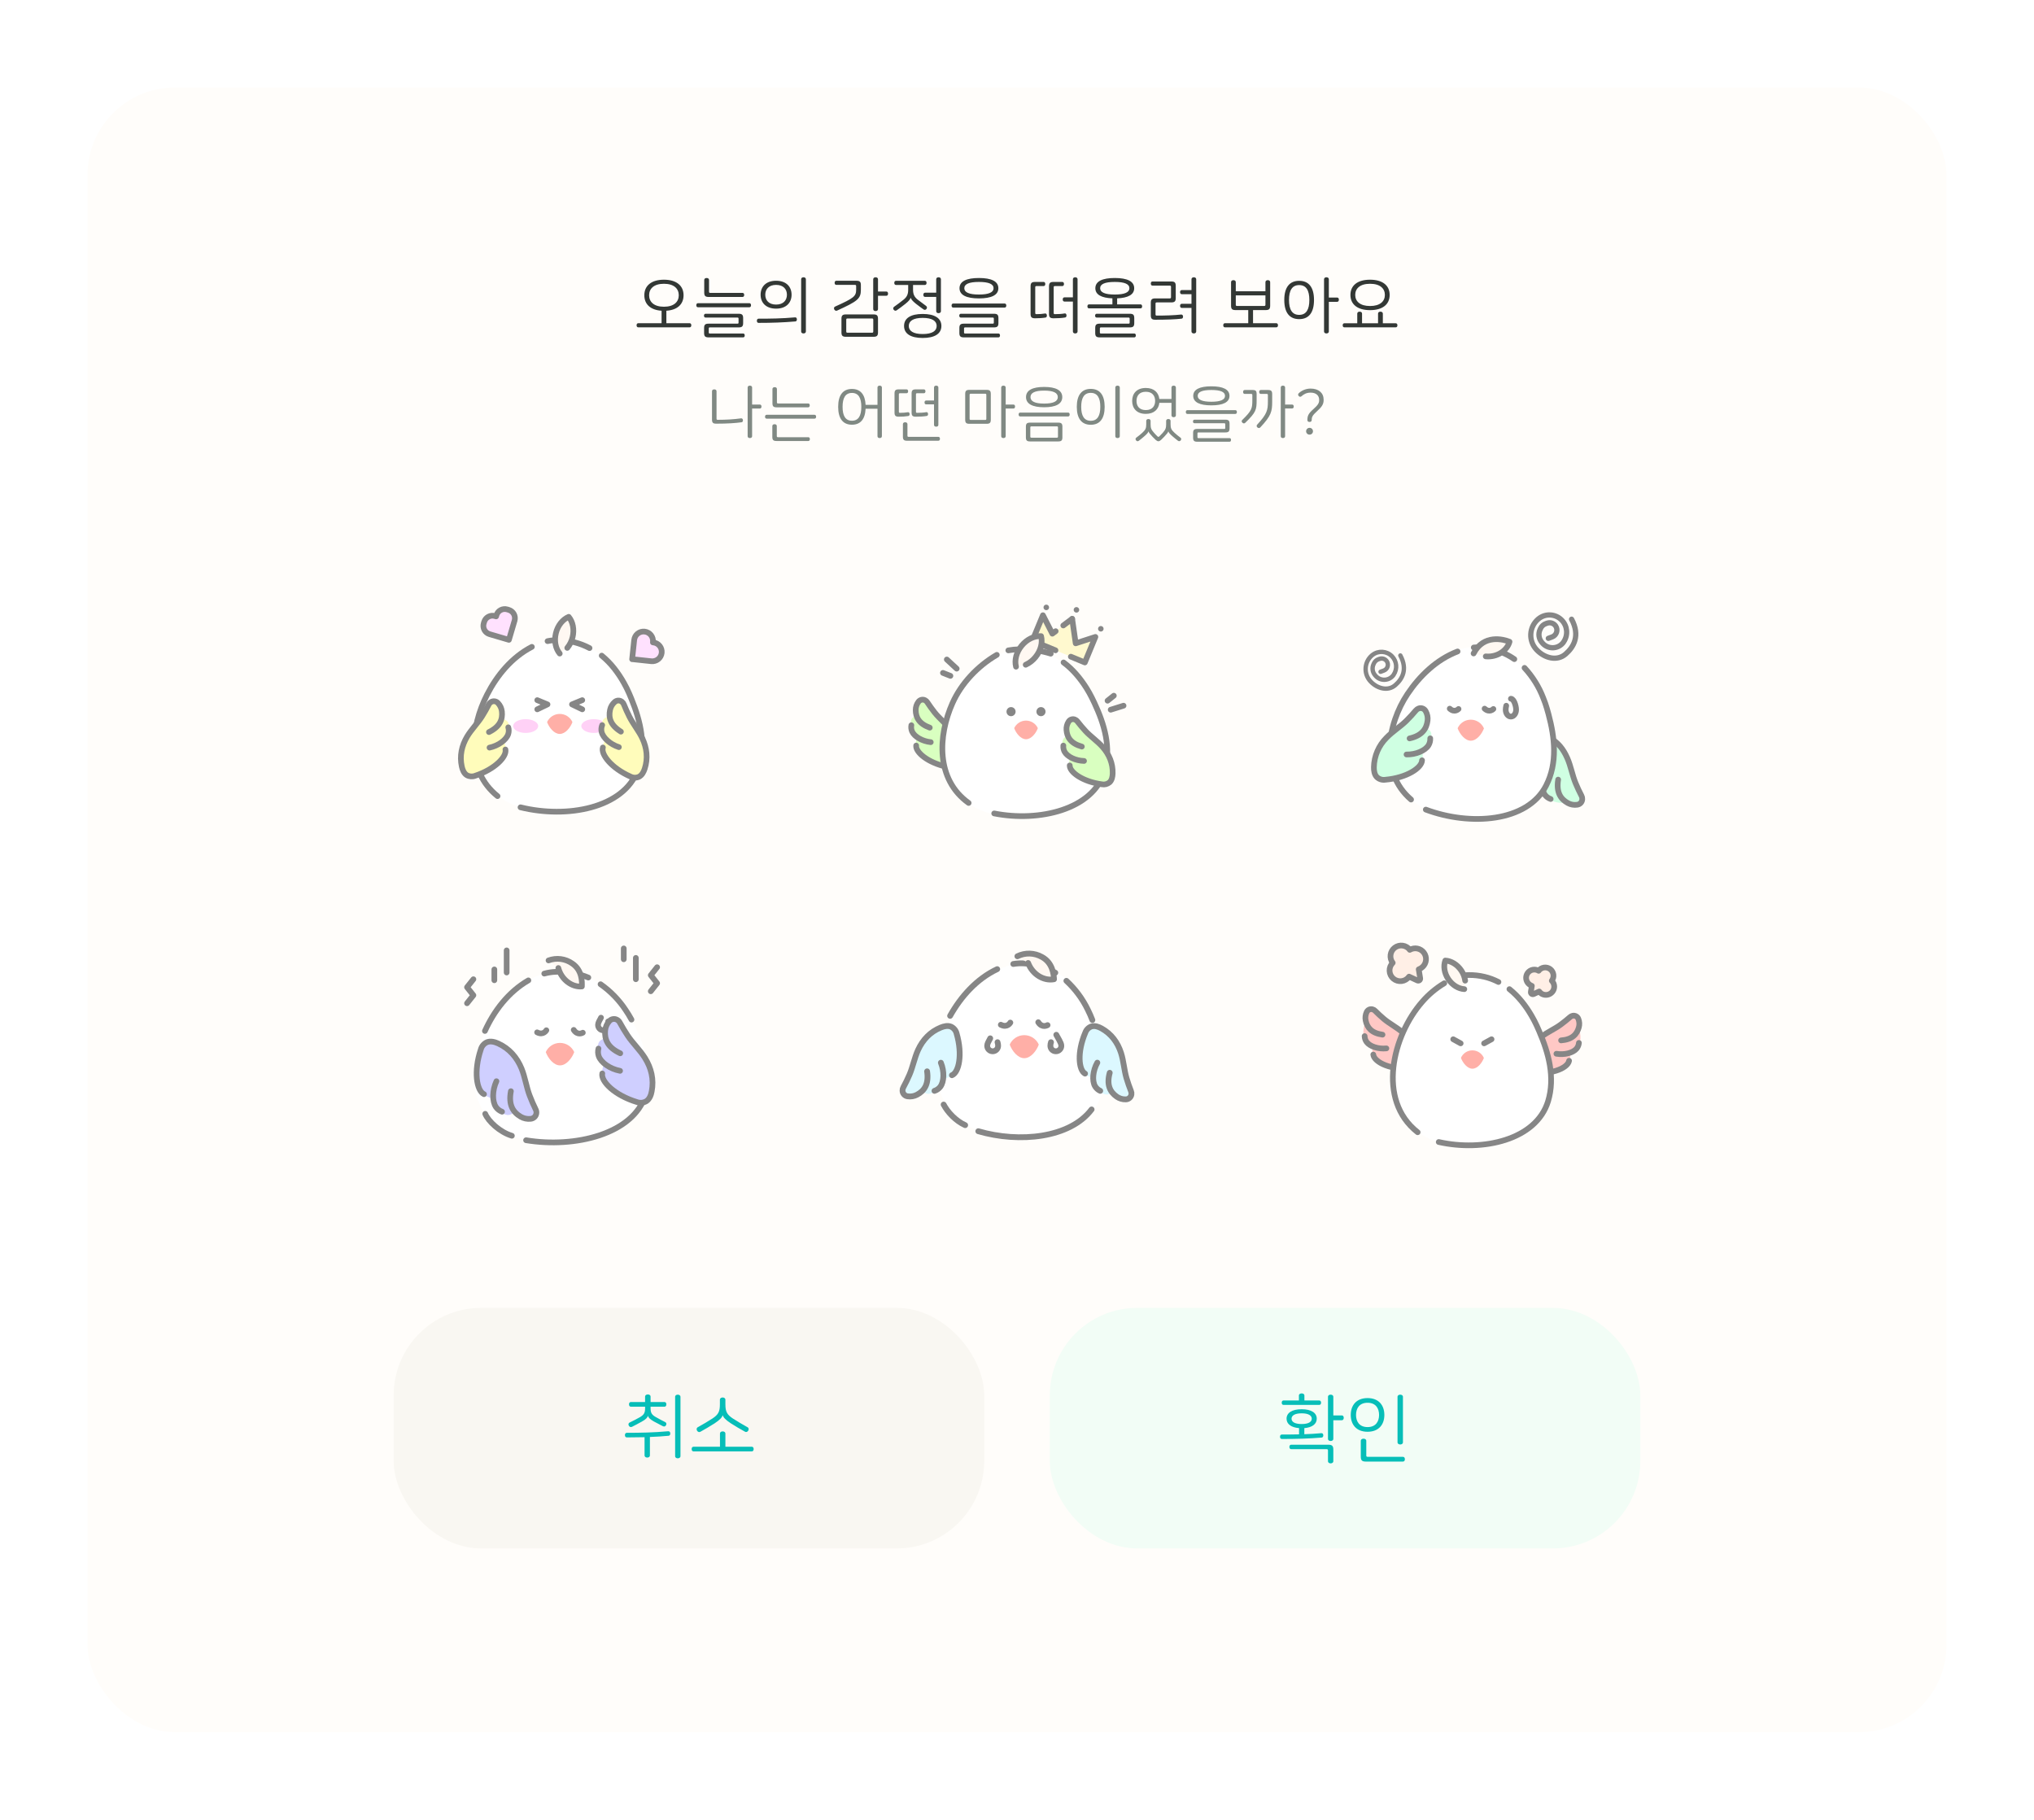 <svg viewBox="0 0 465 416" fill="none" xmlns="http://www.w3.org/2000/svg">
<g filter="url(#filter0_d_2843_34657)">
<rect x="20" y="16" width="425" height="376" rx="20" fill="#FFFDFA"/>
<path d="M151.786 59.945C154.651 59.945 156.271 61.31 156.271 63.5C156.271 65.555 154.861 66.875 152.341 67.04V69.89H157.651C157.921 69.89 158.041 70.1 158.041 70.37C158.041 70.625 157.921 70.835 157.651 70.835H145.921C145.651 70.835 145.531 70.625 145.531 70.37C145.531 70.1 145.651 69.89 145.921 69.89H151.246V67.04C148.711 66.875 147.301 65.555 147.301 63.5C147.301 61.31 148.921 59.945 151.786 59.945ZM151.786 60.875C149.491 60.875 148.396 62 148.396 63.5C148.396 65 149.491 66.125 151.786 66.125C154.081 66.125 155.176 65 155.176 63.5C155.176 62 154.081 60.875 151.786 60.875ZM161.553 59.555C161.838 59.555 162.093 59.69 162.093 60.005V62.69C162.093 62.885 162.183 62.96 162.378 62.96H169.758C170.013 62.96 170.133 63.17 170.133 63.425C170.133 63.68 170.013 63.89 169.758 63.89H162.033C161.253 63.89 160.998 63.65 160.998 62.885V60.005C160.998 59.69 161.253 59.555 161.553 59.555ZM171.318 65.315C171.573 65.315 171.693 65.525 171.693 65.78C171.693 66.035 171.573 66.245 171.318 66.245H159.558C159.303 66.245 159.183 66.035 159.183 65.78C159.183 65.525 159.303 65.315 159.558 65.315H171.318ZM168.858 67.73C169.638 67.73 169.893 67.97 169.893 68.735V69.845C169.893 70.61 169.638 70.85 168.858 70.85H162.273C162.108 70.85 162.033 70.91 162.033 71.09V72.02C162.033 72.185 162.108 72.245 162.273 72.245H169.908C170.148 72.245 170.253 72.455 170.253 72.68C170.253 72.92 170.148 73.13 169.908 73.13H162.003C161.223 73.13 160.968 72.89 160.968 72.125V71C160.968 70.235 161.223 69.995 162.003 69.995H168.588C168.768 69.995 168.843 69.935 168.843 69.77V68.84C168.843 68.675 168.768 68.6 168.588 68.6H161.298C161.058 68.6 160.938 68.405 160.938 68.165C160.938 67.94 161.058 67.73 161.298 67.73H168.858ZM177.426 60.185C179.781 60.185 180.966 61.58 180.966 63.38C180.966 65.165 179.781 66.56 177.426 66.56C175.071 66.56 173.886 65.165 173.886 63.38C173.886 61.58 175.071 60.185 177.426 60.185ZM177.426 61.13C175.746 61.13 174.951 62.135 174.951 63.38C174.951 64.625 175.746 65.63 177.426 65.63C179.106 65.63 179.901 64.625 179.901 63.38C179.901 62.135 179.106 61.13 177.426 61.13ZM181.761 68.555C182.001 68.525 182.151 68.705 182.181 68.96C182.196 69.23 182.076 69.47 181.851 69.485C179.061 69.725 176.421 69.815 173.421 69.815C173.151 69.815 173.031 69.605 173.031 69.335C173.031 69.08 173.151 68.855 173.421 68.855C176.166 68.855 178.731 68.825 181.761 68.555ZM183.696 59.39C183.966 59.39 184.236 59.525 184.236 59.84V71.78C184.236 72.095 183.966 72.23 183.696 72.23C183.411 72.23 183.156 72.095 183.156 71.78V59.84C183.156 59.525 183.411 59.39 183.696 59.39ZM195.773 60.185C196.553 60.185 196.808 60.425 196.808 61.19V62.255C196.808 64.325 196.013 64.88 191.363 67.01C191.138 67.115 190.868 67.01 190.733 66.755C190.613 66.53 190.628 66.215 190.898 66.095C195.233 64.145 195.728 63.725 195.728 62.21V61.415C195.728 61.205 195.653 61.13 195.443 61.13H191.198C190.928 61.13 190.808 60.92 190.808 60.665C190.808 60.395 190.928 60.185 191.198 60.185H195.773ZM200.168 59.39C200.453 59.39 200.723 59.525 200.723 59.84V62.645H202.628C202.898 62.645 203.018 62.87 203.018 63.14C203.018 63.395 202.898 63.62 202.628 63.62H200.723V66.665C200.723 66.98 200.453 67.115 200.168 67.115C199.898 67.115 199.628 66.98 199.628 66.665V59.84C199.628 59.525 199.898 59.39 200.168 59.39ZM199.688 67.88C200.468 67.88 200.723 68.12 200.723 68.885V71.99C200.723 72.755 200.468 72.995 199.688 72.995H193.403C192.623 72.995 192.368 72.755 192.368 71.99V68.885C192.368 68.12 192.623 67.88 193.403 67.88H199.688ZM193.748 68.81C193.538 68.81 193.463 68.885 193.463 69.095V71.78C193.463 71.99 193.538 72.065 193.748 72.065H199.358C199.553 72.065 199.643 71.99 199.643 71.78V69.095C199.643 68.885 199.553 68.81 199.358 68.81H193.748ZM211.45 60.2C211.705 60.2 211.825 60.41 211.825 60.665C211.825 60.935 211.705 61.145 211.45 61.145H208.735V62.21C208.735 63.245 209.02 63.875 209.785 64.49C210.535 65.075 211.24 65.6 211.705 65.93C211.96 66.125 211.975 66.41 211.81 66.62C211.675 66.815 211.405 66.935 211.135 66.74C210.775 66.5 210.085 65.975 209.38 65.435C208.6 64.805 208.27 64.385 208.195 64.07H208.18C208.105 64.4 207.775 64.835 206.98 65.465C206.29 66.02 205.57 66.545 204.985 66.95C204.73 67.13 204.46 67.01 204.31 66.815C204.16 66.605 204.145 66.305 204.415 66.125C205.135 65.615 205.825 65.105 206.575 64.505C207.34 63.89 207.625 63.26 207.625 62.24V61.145H204.82C204.565 61.145 204.445 60.935 204.445 60.665C204.445 60.41 204.565 60.2 204.82 60.2H211.45ZM214.57 59.39C214.84 59.39 215.11 59.525 215.11 59.84V67.145C215.11 67.46 214.84 67.595 214.57 67.595C214.285 67.595 214.03 67.46 214.03 67.145V63.875H211.465C211.21 63.875 211.09 63.665 211.09 63.395C211.09 63.14 211.21 62.915 211.465 62.915H214.03V59.84C214.03 59.525 214.285 59.39 214.57 59.39ZM210.94 67.775C213.67 67.775 215.215 68.735 215.215 70.52C215.215 72.305 213.67 73.265 210.94 73.265C208.21 73.265 206.68 72.305 206.68 70.52C206.68 68.735 208.21 67.775 210.94 67.775ZM210.94 68.675C208.78 68.675 207.76 69.38 207.76 70.52C207.76 71.66 208.78 72.365 210.94 72.365C213.115 72.365 214.135 71.66 214.135 70.52C214.135 69.38 213.115 68.675 210.94 68.675ZM223.798 59.555C226.633 59.555 228.238 60.305 228.238 61.895C228.238 63.47 226.633 64.22 223.798 64.22C220.963 64.22 219.358 63.47 219.358 61.895C219.358 60.305 220.963 59.555 223.798 59.555ZM223.798 60.455C221.518 60.455 220.453 60.95 220.453 61.895C220.453 62.825 221.518 63.335 223.798 63.335C226.078 63.335 227.143 62.825 227.143 61.895C227.143 60.95 226.078 60.455 223.798 60.455ZM229.678 65.39C229.933 65.39 230.053 65.6 230.053 65.855C230.053 66.11 229.933 66.32 229.678 66.32H217.918C217.663 66.32 217.543 66.11 217.543 65.855C217.543 65.6 217.663 65.39 217.918 65.39H229.678ZM227.218 67.73C227.998 67.73 228.253 67.97 228.253 68.735V69.845C228.253 70.61 227.998 70.85 227.218 70.85H220.633C220.468 70.85 220.393 70.91 220.393 71.09V72.02C220.393 72.185 220.468 72.245 220.633 72.245H228.268C228.508 72.245 228.613 72.455 228.613 72.68C228.613 72.92 228.508 73.13 228.268 73.13H220.363C219.583 73.13 219.328 72.89 219.328 72.125V71C219.328 70.235 219.583 69.995 220.363 69.995H226.948C227.128 69.995 227.203 69.935 227.203 69.77V68.84C227.203 68.675 227.128 68.6 226.948 68.6H219.658C219.418 68.6 219.298 68.405 219.298 68.165C219.298 67.94 219.418 67.73 219.658 67.73H227.218ZM238.575 60.455C238.845 60.455 238.965 60.665 238.965 60.92C238.965 61.19 238.845 61.4 238.575 61.4H236.955C236.745 61.4 236.67 61.475 236.67 61.67V67.55C236.67 67.745 236.745 67.82 236.955 67.82C237.6 67.82 238.32 67.775 238.905 67.67C239.13 67.625 239.295 67.79 239.325 68.045C239.37 68.315 239.265 68.555 239.025 68.6C238.275 68.72 237.435 68.765 236.64 68.765C235.86 68.765 235.605 68.525 235.605 67.76V61.46C235.605 60.695 235.86 60.455 236.64 60.455H238.575ZM242.85 60.455C243.12 60.455 243.24 60.665 243.24 60.92C243.24 61.19 243.12 61.4 242.85 61.4H241.17C240.96 61.4 240.885 61.475 240.885 61.67V67.55C240.885 67.745 240.96 67.82 241.17 67.82C241.89 67.82 242.79 67.775 243.39 67.655C243.615 67.61 243.78 67.775 243.81 68.03C243.855 68.3 243.75 68.54 243.51 68.585C242.73 68.72 241.725 68.765 240.855 68.765C240.075 68.765 239.82 68.525 239.82 67.76V61.46C239.82 60.695 240.075 60.455 240.855 60.455H242.85ZM245.805 59.39C246.09 59.39 246.345 59.525 246.345 59.84V71.78C246.345 72.095 246.09 72.23 245.805 72.23C245.535 72.23 245.28 72.095 245.28 71.78V64.94H243.345C243.075 64.94 242.955 64.73 242.955 64.46C242.955 64.19 243.075 63.98 243.345 63.98H245.28V59.84C245.28 59.525 245.535 59.39 245.805 59.39ZM254.852 59.555C257.687 59.555 259.292 60.305 259.292 61.895C259.292 63.365 257.882 64.115 255.392 64.205V65.585H260.747C260.987 65.585 261.107 65.795 261.107 66.05C261.107 66.29 260.987 66.5 260.747 66.5H248.957C248.717 66.5 248.597 66.29 248.597 66.05C248.597 65.795 248.717 65.585 248.957 65.585H254.312V64.205C251.807 64.115 250.412 63.365 250.412 61.895C250.412 60.305 252.017 59.555 254.852 59.555ZM258.272 67.73C259.052 67.73 259.307 67.97 259.307 68.735V69.845C259.307 70.61 259.052 70.85 258.272 70.85H251.687C251.522 70.85 251.447 70.91 251.447 71.09V72.02C251.447 72.185 251.522 72.245 251.687 72.245H259.322C259.562 72.245 259.667 72.455 259.667 72.68C259.667 72.92 259.562 73.13 259.322 73.13H251.417C250.637 73.13 250.382 72.89 250.382 72.125V71C250.382 70.235 250.637 69.995 251.417 69.995H258.002C258.182 69.995 258.257 69.935 258.257 69.77V68.84C258.257 68.675 258.182 68.6 258.002 68.6H250.712C250.472 68.6 250.352 68.405 250.352 68.165C250.352 67.94 250.472 67.73 250.712 67.73H258.272ZM254.852 60.455C252.572 60.455 251.507 60.95 251.507 61.895C251.507 62.825 252.572 63.335 254.852 63.335C257.132 63.335 258.197 62.825 258.197 61.895C258.197 60.95 257.132 60.455 254.852 60.455ZM267.755 60.35C268.535 60.35 268.79 60.59 268.79 61.355V64.13C268.79 64.895 268.535 65.135 267.755 65.135H264.455C264.245 65.135 264.17 65.21 264.17 65.405V67.88C264.17 68.075 264.245 68.15 264.455 68.15C266.435 68.15 268.37 68.09 270.02 67.91C270.245 67.88 270.425 68.045 270.455 68.3C270.485 68.6 270.365 68.84 270.125 68.855C268.685 69.02 266.735 69.095 264.125 69.095C263.345 69.095 263.09 68.855 263.09 68.09V65.225C263.09 64.46 263.345 64.22 264.125 64.22H267.425C267.62 64.22 267.71 64.145 267.71 63.935V61.565C267.71 61.37 267.62 61.295 267.425 61.295H263.465C263.21 61.295 263.09 61.085 263.09 60.815C263.09 60.56 263.21 60.35 263.465 60.35H267.755ZM272.93 59.39C273.2 59.39 273.47 59.525 273.47 59.84V71.78C273.47 72.095 273.2 72.23 272.93 72.23C272.66 72.23 272.39 72.095 272.39 71.78V66.395H270.17C269.9 66.395 269.78 66.17 269.78 65.915C269.78 65.66 269.9 65.45 270.17 65.45H272.39V63.26H270.17C269.9 63.26 269.78 63.035 269.78 62.78C269.78 62.525 269.9 62.315 270.17 62.315H272.39V59.84C272.39 59.525 272.66 59.39 272.93 59.39ZM281.977 60.05C282.247 60.05 282.517 60.185 282.517 60.5V62.585H289.297V60.5C289.297 60.185 289.567 60.05 289.837 60.05C290.107 60.05 290.377 60.185 290.377 60.5V65.885C290.377 66.65 290.122 66.89 289.342 66.89H286.462V69.89H291.772C292.042 69.89 292.162 70.1 292.162 70.37C292.162 70.625 292.042 70.835 291.772 70.835H280.042C279.772 70.835 279.652 70.625 279.652 70.37C279.652 70.1 279.772 69.89 280.042 69.89H285.367V66.89H282.472C281.692 66.89 281.437 66.65 281.437 65.885V60.5C281.437 60.185 281.707 60.05 281.977 60.05ZM282.517 65.675C282.517 65.87 282.607 65.945 282.802 65.945H289.012C289.207 65.945 289.297 65.87 289.297 65.675V63.53H282.517V65.675ZM297.009 60.2C299.244 60.2 300.399 61.73 300.399 64.58C300.399 67.43 299.244 68.96 297.009 68.96C294.774 68.96 293.604 67.43 293.604 64.58C293.604 61.73 294.774 60.2 297.009 60.2ZM297.009 61.175C295.389 61.175 294.684 62.405 294.684 64.58C294.684 66.755 295.389 67.985 297.009 67.985C298.629 67.985 299.334 66.755 299.334 64.58C299.334 62.405 298.629 61.175 297.009 61.175ZM303.234 59.39C303.519 59.39 303.789 59.525 303.789 59.84V64.025H305.694C305.964 64.025 306.084 64.25 306.084 64.505C306.084 64.775 305.964 65 305.694 65H303.789V71.78C303.789 72.095 303.519 72.23 303.234 72.23C302.964 72.23 302.694 72.095 302.694 71.78V59.84C302.694 59.525 302.964 59.39 303.234 59.39ZM313.212 59.945C316.077 59.945 317.697 61.265 317.697 63.425C317.697 65.585 316.077 66.905 313.212 66.905C310.347 66.905 308.727 65.585 308.727 63.425C308.727 61.265 310.347 59.945 313.212 59.945ZM313.212 60.875C310.917 60.875 309.822 61.955 309.822 63.425C309.822 64.88 310.917 65.96 313.212 65.96C315.507 65.96 316.602 64.88 316.602 63.425C316.602 61.955 315.507 60.875 313.212 60.875ZM310.827 67.25C311.127 67.25 311.382 67.385 311.382 67.7V69.905H315.042V67.7C315.042 67.385 315.297 67.25 315.582 67.25C315.867 67.25 316.137 67.385 316.137 67.7V69.905H319.092C319.347 69.905 319.467 70.115 319.467 70.37C319.467 70.625 319.347 70.835 319.092 70.835H307.332C307.077 70.835 306.957 70.625 306.957 70.37C306.957 70.115 307.077 69.905 307.332 69.905H310.287V67.7C310.287 67.385 310.557 67.25 310.827 67.25Z" fill="#333835"/>
<path d="M163.291 85.018C163.557 85.018 163.809 85.144 163.809 85.438V91.71C163.809 91.906 163.879 91.976 164.075 91.976C166.091 91.976 167.757 91.864 169.423 91.64C169.647 91.612 169.801 91.766 169.843 92.018C169.871 92.27 169.773 92.508 169.549 92.536C168.093 92.732 166.357 92.858 163.739 92.858C163.011 92.858 162.773 92.634 162.773 91.92V85.438C162.773 85.144 163.025 85.018 163.291 85.018ZM171.425 84.164C171.691 84.164 171.943 84.29 171.943 84.584V88.49H173.721C173.973 88.49 174.085 88.7 174.085 88.938C174.085 89.19 173.973 89.4 173.721 89.4H171.943V95.728C171.943 96.022 171.691 96.148 171.425 96.148C171.173 96.148 170.921 96.022 170.921 95.728V84.584C170.921 84.29 171.173 84.164 171.425 84.164ZM177.111 84.514C177.377 84.514 177.615 84.64 177.615 84.934V87.986C177.615 88.168 177.699 88.238 177.881 88.238H184.769C185.007 88.238 185.119 88.434 185.119 88.672C185.119 88.91 185.007 89.12 184.769 89.12H177.559C176.831 89.12 176.593 88.896 176.593 88.182V84.934C176.593 84.64 176.831 84.514 177.111 84.514ZM186.211 90.828C186.463 90.828 186.575 91.024 186.575 91.276C186.575 91.514 186.463 91.71 186.211 91.71H175.263C175.011 91.71 174.899 91.514 174.899 91.276C174.899 91.024 175.011 90.828 175.263 90.828H186.211ZM177.083 92.984C177.349 92.984 177.587 93.11 177.587 93.404V95.686C177.587 95.882 177.671 95.952 177.853 95.952H184.797C185.035 95.952 185.147 96.148 185.147 96.386C185.147 96.624 185.035 96.82 184.797 96.82H177.531C176.803 96.82 176.565 96.596 176.565 95.882V93.404C176.565 93.11 176.803 92.984 177.083 92.984ZM201.109 84.164C201.361 84.164 201.613 84.29 201.613 84.584V95.728C201.613 96.022 201.361 96.148 201.109 96.148C200.843 96.148 200.605 96.022 200.605 95.728V89.442H197.889C197.777 91.822 196.727 93.096 194.767 93.096C192.695 93.096 191.617 91.668 191.617 89.008C191.617 86.348 192.695 84.92 194.767 84.92C196.713 84.92 197.777 86.194 197.889 88.56H200.605V84.584C200.605 84.29 200.843 84.164 201.109 84.164ZM194.767 85.83C193.269 85.83 192.625 86.978 192.625 89.008C192.625 91.038 193.269 92.186 194.767 92.186C196.265 92.186 196.909 91.038 196.909 89.008C196.909 86.978 196.265 85.83 194.767 85.83ZM211.206 85.018C211.458 85.018 211.57 85.214 211.57 85.452C211.57 85.704 211.458 85.9 211.206 85.9H209.666C209.47 85.9 209.4 85.97 209.4 86.152V90.128C209.4 90.31 209.47 90.38 209.666 90.38C210.338 90.38 211.206 90.338 211.766 90.226C211.976 90.184 212.13 90.338 212.158 90.576C212.2 90.828 212.102 91.052 211.878 91.094C211.15 91.22 210.282 91.262 209.372 91.262C208.644 91.262 208.406 91.038 208.406 90.324V85.956C208.406 85.242 208.644 85.018 209.372 85.018H211.206ZM207.244 85.018C207.496 85.018 207.608 85.214 207.608 85.452C207.608 85.704 207.496 85.9 207.244 85.9H205.76C205.564 85.9 205.494 85.97 205.494 86.152V90.128C205.494 90.31 205.564 90.38 205.76 90.38C206.362 90.38 207.006 90.338 207.552 90.24C207.762 90.198 207.916 90.352 207.944 90.59C207.986 90.842 207.888 91.066 207.664 91.108C206.964 91.22 206.292 91.262 205.466 91.262C204.738 91.262 204.5 91.038 204.5 90.324V85.956C204.5 85.242 204.738 85.018 205.466 85.018H207.244ZM214.02 84.164C214.286 84.164 214.524 84.29 214.524 84.584V93.138C214.524 93.418 214.286 93.544 214.02 93.544C213.768 93.544 213.53 93.418 213.53 93.138V88.448H211.724C211.472 88.448 211.36 88.252 211.36 88C211.36 87.762 211.472 87.566 211.724 87.566H213.53V84.584C213.53 84.29 213.768 84.164 214.02 84.164ZM206.936 92.536C207.202 92.536 207.454 92.662 207.454 92.956V95.616C207.454 95.798 207.524 95.868 207.72 95.868H214.524C214.776 95.868 214.888 96.078 214.888 96.316C214.888 96.554 214.776 96.764 214.524 96.764H207.384C206.656 96.764 206.418 96.54 206.418 95.826V92.956C206.418 92.662 206.67 92.536 206.936 92.536ZM225.544 85.13C226.272 85.13 226.51 85.354 226.51 86.068V91.948C226.51 92.662 226.272 92.886 225.544 92.886H221.624C220.896 92.886 220.658 92.662 220.658 91.948V86.068C220.658 85.354 220.896 85.13 221.624 85.13H225.544ZM221.932 86.012C221.75 86.012 221.666 86.082 221.666 86.264V91.752C221.666 91.934 221.75 92.004 221.932 92.004H225.222C225.418 92.004 225.488 91.934 225.488 91.752V86.264C225.488 86.082 225.418 86.012 225.222 86.012H221.932ZM229.394 84.164C229.66 84.164 229.912 84.29 229.912 84.584V88.49H231.69C231.942 88.49 232.054 88.7 232.054 88.938C232.054 89.19 231.942 89.4 231.69 89.4H229.912V95.728C229.912 96.022 229.66 96.148 229.394 96.148C229.142 96.148 228.89 96.022 228.89 95.728V84.584C228.89 84.29 229.142 84.164 229.394 84.164ZM238.706 84.458C241.352 84.458 242.85 85.214 242.85 86.782C242.85 88.35 241.352 89.106 238.706 89.106C236.06 89.106 234.562 88.35 234.562 86.782C234.562 85.214 236.06 84.458 238.706 84.458ZM238.706 85.298C236.578 85.298 235.584 85.816 235.584 86.782C235.584 87.748 236.578 88.266 238.706 88.266C240.834 88.266 241.828 87.748 241.828 86.782C241.828 85.816 240.834 85.298 238.706 85.298ZM244.194 90.324C244.432 90.324 244.544 90.52 244.544 90.758C244.544 91.01 244.432 91.206 244.194 91.206H233.218C232.98 91.206 232.868 91.01 232.868 90.758C232.868 90.52 232.98 90.324 233.218 90.324H244.194ZM241.912 92.62C242.64 92.62 242.878 92.844 242.878 93.558V95.98C242.878 96.694 242.64 96.918 241.912 96.918H235.5C234.772 96.918 234.534 96.694 234.534 95.98V93.558C234.534 92.844 234.772 92.62 235.5 92.62H241.912ZM235.808 93.474C235.612 93.474 235.542 93.544 235.542 93.726V95.812C235.542 95.994 235.612 96.064 235.808 96.064H241.604C241.8 96.064 241.87 95.994 241.87 95.812V93.726C241.87 93.544 241.8 93.474 241.604 93.474H235.808ZM249.362 84.906C251.462 84.906 252.54 86.348 252.54 89.008C252.54 91.668 251.462 93.11 249.362 93.11C247.262 93.11 246.17 91.668 246.17 89.008C246.17 86.348 247.262 84.906 249.362 84.906ZM249.362 85.816C247.836 85.816 247.178 86.978 247.178 89.008C247.178 91.038 247.836 92.2 249.362 92.2C250.888 92.2 251.546 91.038 251.546 89.008C251.546 86.978 250.888 85.816 249.362 85.816ZM255.48 84.164C255.746 84.164 255.998 84.29 255.998 84.584V95.728C255.998 96.022 255.746 96.148 255.48 96.148C255.228 96.148 254.976 96.022 254.976 95.728V84.584C254.976 84.29 255.228 84.164 255.48 84.164ZM268.32 84.164C268.572 84.164 268.824 84.29 268.824 84.584V90.954C268.824 91.248 268.572 91.374 268.32 91.374C268.054 91.374 267.816 91.248 267.816 90.954V88.098H265.044C264.876 89.54 263.868 90.618 261.95 90.618C259.836 90.618 258.828 89.316 258.828 87.664C258.828 85.998 259.836 84.696 261.95 84.696C263.868 84.696 264.876 85.774 265.044 87.216H267.816V84.584C267.816 84.29 268.054 84.164 268.32 84.164ZM262.552 91.794C262.804 91.794 263.042 91.92 263.042 92.214V92.97C263.042 93.894 263.196 94.23 263.84 94.958C264.078 95.224 264.358 95.532 264.61 95.756C264.764 95.91 264.876 95.91 265.044 95.756C265.282 95.532 265.576 95.224 265.814 94.958C266.444 94.23 266.598 93.894 266.598 92.97V92.214C266.598 91.92 266.85 91.794 267.102 91.794C267.354 91.794 267.606 91.92 267.606 92.214V92.97C267.606 93.908 267.774 94.272 268.53 94.958C268.88 95.294 269.398 95.7 269.902 96.078C270.084 96.218 270.084 96.47 269.93 96.68C269.762 96.876 269.524 96.932 269.3 96.764C268.824 96.4 268.404 96.05 268.082 95.77C267.438 95.21 267.186 94.902 267.102 94.622H267.088C267.004 94.916 266.794 95.168 266.164 95.84C265.926 96.092 265.688 96.33 265.45 96.554C264.974 96.988 264.68 96.988 264.19 96.554C263.952 96.33 263.728 96.092 263.476 95.84C262.846 95.168 262.65 94.916 262.566 94.622H262.552C262.468 94.916 262.216 95.224 261.558 95.784C261.25 96.05 260.816 96.414 260.34 96.778C260.13 96.932 259.878 96.89 259.724 96.68C259.556 96.484 259.57 96.218 259.738 96.078C260.256 95.7 260.76 95.294 261.124 94.958C261.88 94.272 262.048 93.908 262.048 92.97V92.214C262.048 91.92 262.3 91.794 262.552 91.794ZM261.95 85.564C260.424 85.564 259.822 86.53 259.822 87.664C259.822 88.784 260.424 89.75 261.95 89.75C263.476 89.75 264.078 88.784 264.078 87.664C264.078 86.53 263.476 85.564 261.95 85.564ZM276.933 84.318C279.579 84.318 281.077 85.018 281.077 86.502C281.077 87.972 279.579 88.672 276.933 88.672C274.287 88.672 272.789 87.972 272.789 86.502C272.789 85.018 274.287 84.318 276.933 84.318ZM276.933 85.158C274.805 85.158 273.811 85.62 273.811 86.502C273.811 87.37 274.805 87.846 276.933 87.846C279.061 87.846 280.055 87.37 280.055 86.502C280.055 85.62 279.061 85.158 276.933 85.158ZM282.421 89.764C282.659 89.764 282.771 89.96 282.771 90.198C282.771 90.436 282.659 90.632 282.421 90.632H271.445C271.207 90.632 271.095 90.436 271.095 90.198C271.095 89.96 271.207 89.764 271.445 89.764H282.421ZM280.125 91.948C280.853 91.948 281.091 92.172 281.091 92.886V93.922C281.091 94.636 280.853 94.86 280.125 94.86H273.979C273.825 94.86 273.755 94.916 273.755 95.084V95.952C273.755 96.106 273.825 96.162 273.979 96.162H281.105C281.329 96.162 281.427 96.358 281.427 96.568C281.427 96.792 281.329 96.988 281.105 96.988H273.727C272.999 96.988 272.761 96.764 272.761 96.05V95C272.761 94.286 272.999 94.062 273.727 94.062H279.873C280.041 94.062 280.111 94.006 280.111 93.852V92.984C280.111 92.83 280.041 92.76 279.873 92.76H273.069C272.845 92.76 272.733 92.578 272.733 92.354C272.733 92.144 272.845 91.948 273.069 91.948H280.125ZM289.871 85.158C290.599 85.158 290.837 85.382 290.837 86.096V87.818C290.837 90.086 290.627 91.038 288.121 93.712C287.925 93.922 287.659 93.894 287.449 93.712C287.267 93.53 287.225 93.292 287.393 93.096C289.661 90.646 289.857 89.792 289.857 87.776V86.306C289.857 86.124 289.773 86.054 289.591 86.054H288.233C287.981 86.054 287.869 85.844 287.869 85.606C287.869 85.368 287.981 85.158 288.233 85.158H289.871ZM286.315 85.158C287.071 85.158 287.281 85.354 287.281 86.096V87.468C287.281 89.666 287.169 90.254 284.677 92.662C284.481 92.858 284.229 92.83 284.033 92.634C283.837 92.452 283.795 92.2 283.991 92.018C286.217 89.848 286.301 89.358 286.301 87.412V86.306C286.301 86.124 286.217 86.054 286.035 86.054H284.551C284.299 86.054 284.187 85.844 284.187 85.606C284.187 85.368 284.299 85.158 284.551 85.158H286.315ZM293.287 84.164C293.553 84.164 293.791 84.29 293.791 84.584V88.49H295.401C295.653 88.49 295.765 88.7 295.765 88.938C295.765 89.176 295.653 89.386 295.401 89.386H293.791V95.728C293.791 96.022 293.553 96.148 293.287 96.148C293.035 96.148 292.797 96.022 292.797 95.728V84.584C292.797 84.29 293.035 84.164 293.287 84.164ZM299.617 84.836C301.465 84.836 302.599 85.83 302.599 87.356V87.51C302.599 88.448 302.109 89.092 301.143 89.96C299.995 90.996 299.869 91.374 299.869 92.074C299.869 92.326 299.631 92.466 299.393 92.466C299.127 92.466 298.889 92.34 298.889 92.06C298.889 91.108 299.057 90.604 300.233 89.554C301.255 88.644 301.577 88.182 301.577 87.51V87.398C301.577 86.418 300.863 85.76 299.631 85.76C298.693 85.76 298.063 86.11 297.531 86.6C297.321 86.768 297.069 86.74 296.901 86.53C296.719 86.334 296.719 86.068 296.929 85.886C297.517 85.326 298.483 84.836 299.617 84.836ZM299.379 93.81C299.827 93.81 300.163 94.16 300.163 94.594C300.163 95.028 299.827 95.364 299.379 95.364C298.945 95.364 298.595 95.028 298.595 94.594C298.595 94.16 298.945 93.81 299.379 93.81Z" fill="#808983"/>
<path d="M127.935 142.342C135.296 142.585 139.792 147.065 142.674 152.207C143.094 152.951 143.471 153.718 143.812 154.498C143.993 154.914 144.17 155.329 144.341 155.751C146.431 160.88 147.833 166.526 145.818 172.013C142.585 180.814 133.652 181.955 123.478 181.36C121.698 181.259 119.942 180.91 118.263 180.325C116.7 179.794 115.241 179.01 113.947 178.005C110.052 174.889 108.509 170.543 108.463 166.434C108.407 161.254 110.084 157.77 112.503 153.21C114.508 149.42 118.483 145.205 122.979 143.329C124.535 142.647 126.228 142.31 127.935 142.342Z" fill="white"/>
<path d="M137.56 145.887C138.618 146.759 139.578 147.739 140.422 148.811C141.265 149.883 142.019 151.019 142.676 152.208C143.096 152.952 143.474 153.719 143.815 154.499C143.996 154.914 144.173 155.33 144.343 155.752C146.434 160.881 147.835 166.527 145.82 172.014C142.588 180.815 129.588 183.176 119.001 180.565" stroke="#868686" stroke-width="1.3" stroke-linecap="round" stroke-linejoin="round"/>
<path d="M125.179 142.573C126.018 142.394 126.877 142.317 127.735 142.343C130.197 142.397 132.609 143.02 134.775 144.161" stroke="#868686" stroke-width="1.3" stroke-linecap="round" stroke-linejoin="round"/>
<path d="M113.745 178.006C106.488 172.202 107.581 162.187 111.345 154.828C113.6 150.415 117.007 146.251 121.592 143.883" stroke="#868686" stroke-width="1.3" stroke-linecap="round" stroke-linejoin="round"/>
<path d="M130.867 161.083C130.616 160.525 130.208 160.052 129.694 159.72C129.18 159.388 128.581 159.211 127.969 159.211C127.357 159.211 126.758 159.388 126.244 159.72C125.729 160.052 125.322 160.525 125.07 161.083C125.534 162.333 126.668 163.79 127.969 163.79C129.269 163.79 130.404 162.333 130.867 161.083Z" fill="#FFAFA7"/>
<path d="M129.684 144.119C130.269 143.412 130.685 142.58 130.898 141.687C131.336 139.891 130.949 138.14 130.016 137.021C128.671 137.584 127.52 138.952 127.082 140.754C126.645 142.556 127.028 144.301 127.961 145.416" fill="#FFF8F2"/>
<path d="M129.684 144.119C130.269 143.412 130.685 142.58 130.898 141.687C131.336 139.891 130.949 138.14 130.016 137.021C128.671 137.584 127.52 138.952 127.082 140.754C126.645 142.556 127.028 144.301 127.961 145.416" stroke="#868686" stroke-width="1.3" stroke-linecap="round" stroke-linejoin="round"/>
<path d="M122.824 156.066L125.167 157.035L122.824 158.163" stroke="#868686" stroke-width="1.3" stroke-linecap="round" stroke-linejoin="round"/>
<path d="M133.113 156.066L130.768 157.035L133.113 158.163" stroke="#868686" stroke-width="1.3" stroke-linecap="round" stroke-linejoin="round"/>
<path d="M116.303 135.427L116.121 135.369L115.945 135.318C115.443 135.171 114.904 135.229 114.445 135.479C113.985 135.728 113.644 136.15 113.494 136.65L113.443 136.826L113.414 136.919L113.321 136.893L113.146 136.839C112.643 136.691 112.102 136.748 111.642 136.998C111.181 137.248 110.838 137.67 110.688 138.172L110.637 138.351L110.583 138.53C110.437 139.031 110.495 139.569 110.745 140.028C110.994 140.487 111.415 140.828 111.915 140.977L112.094 141.028L112.187 141.057L116.341 142.278L116.843 140.578L117.562 138.143L117.588 138.05L117.642 137.871C117.787 137.37 117.727 136.831 117.476 136.373C117.225 135.915 116.804 135.575 116.303 135.427Z" fill="#FFE1FE" stroke="#868686" stroke-width="1.3" stroke-linecap="round" stroke-linejoin="round"/>
<path d="M144.514 146.694L148.801 147.156L148.897 147.164C149.466 147.224 150.035 147.056 150.481 146.697C150.926 146.338 151.211 145.817 151.274 145.248C151.334 144.68 151.167 144.111 150.809 143.665C150.45 143.22 149.929 142.936 149.361 142.874L149.265 142.862L149.273 142.767C149.333 142.198 149.166 141.629 148.807 141.184C148.449 140.739 147.929 140.455 147.361 140.392C146.793 140.332 146.224 140.5 145.779 140.858C145.334 141.217 145.049 141.737 144.987 142.305L144.975 142.401L144.517 146.707" fill="#FFE1FE"/>
<path d="M144.514 146.694L148.801 147.156L148.897 147.164C149.466 147.224 150.035 147.056 150.481 146.697C150.926 146.338 151.211 145.817 151.274 145.248C151.334 144.68 151.167 144.111 150.809 143.665C150.45 143.22 149.929 142.936 149.361 142.874L149.265 142.862L149.273 142.767C149.333 142.198 149.166 141.629 148.807 141.184C148.449 140.739 147.929 140.455 147.361 140.392C146.793 140.332 146.224 140.5 145.779 140.858C145.334 141.217 145.049 141.737 144.987 142.305L144.975 142.401L144.517 146.707" stroke="#868686" stroke-width="1.3" stroke-linecap="round" stroke-linejoin="round"/>
<path d="M120.175 163.561C121.753 163.561 123.032 162.856 123.032 161.986C123.032 161.116 121.753 160.41 120.175 160.41C118.598 160.41 117.318 161.116 117.318 161.986C117.318 162.856 118.598 163.561 120.175 163.561Z" fill="#FFD1F6"/>
<path d="M135.755 163.561C137.333 163.561 138.612 162.856 138.612 161.986C138.612 161.116 137.333 160.41 135.755 160.41C134.178 160.41 132.899 161.116 132.899 161.986C132.899 162.856 134.178 163.561 135.755 163.561Z" fill="#FFD1F6"/>
<path d="M116.204 161.258C116.422 161.835 116.487 162.458 116.393 163.068C116.3 163.677 116.051 164.252 115.671 164.738C115.518 164.935 115.415 165.167 115.373 165.414C115.331 165.66 115.349 165.913 115.428 166.15C115.595 166.669 115.641 167.219 115.563 167.759C115.485 168.298 115.284 168.813 114.977 169.263C114.188 170.512 110.222 170.672 110.046 169.205C109.695 166.285 109.372 162.67 110.261 160.846C110.89 159.539 115.763 159.874 116.204 161.258Z" fill="#FFFCBB"/>
<path d="M115.551 167.348C115.906 168.946 113.189 171.844 108.633 173.353C108.323 173.474 107.99 173.524 107.658 173.501C107.327 173.477 107.004 173.379 106.715 173.215C106.047 172.794 105.737 171.982 105.574 171.24C105.041 168.818 105.546 166.495 106.795 164.386C107.754 162.788 109.243 161.296 110.205 159.759C110.758 158.877 111.269 157.979 111.729 157.071C111.836 156.849 112.002 156.661 112.208 156.528C112.462 156.356 112.77 156.284 113.073 156.323C113.377 156.362 113.656 156.511 113.857 156.742C114.353 157.267 114.663 157.941 114.739 158.659C114.937 160.455 114.314 162.12 111.78 163.363" fill="#FFFCBB"/>
<path d="M115.551 167.348C115.906 168.946 113.189 171.844 108.633 173.353C108.323 173.474 107.99 173.524 107.658 173.501C107.327 173.477 107.004 173.379 106.715 173.215C106.047 172.794 105.737 171.982 105.574 171.24C105.041 168.818 105.546 166.495 106.795 164.386C107.754 162.788 109.243 161.296 110.205 159.759C110.758 158.877 111.269 157.979 111.729 157.071C111.836 156.849 112.002 156.661 112.208 156.528C112.462 156.356 112.77 156.284 113.073 156.323C113.377 156.362 113.656 156.511 113.857 156.742C114.353 157.267 114.663 157.941 114.739 158.659C114.937 160.455 114.314 162.12 111.78 163.363" stroke="#868686" stroke-width="1.3" stroke-linecap="round" stroke-linejoin="round"/>
<path d="M116.199 162.279C116.353 162.79 116.346 163.335 116.18 163.842C115.736 165.165 113.924 166.491 111.914 166.919" fill="#FFFCBB"/>
<path d="M116.199 162.279C116.353 162.79 116.346 163.335 116.18 163.842C115.736 165.165 113.924 166.491 111.914 166.919" stroke="#868686" stroke-width="1.3" stroke-linecap="round" stroke-linejoin="round"/>
<path d="M137.83 160.682C137.559 161.235 137.434 161.849 137.469 162.465C137.503 163.08 137.694 163.677 138.025 164.197C138.159 164.408 138.238 164.649 138.257 164.898C138.275 165.147 138.232 165.397 138.131 165.625C137.915 166.126 137.817 166.67 137.844 167.215C137.87 167.76 138.021 168.292 138.284 168.77C138.952 170.086 143.109 169.949 143.426 168.508C144.065 165.632 142.991 162.653 142.282 160.749C141.78 159.403 138.406 159.355 137.83 160.682Z" fill="#FFFCBB"/>
<path d="M137.828 166.89C137.323 168.437 139.745 171.594 144.136 173.537C144.434 173.69 144.764 173.773 145.099 173.782C145.434 173.79 145.767 173.723 146.072 173.585C146.775 173.227 147.162 172.451 147.395 171.728C148.159 169.37 147.884 167.008 146.843 164.791C146.044 163.094 144.708 161.477 143.896 159.853C143.421 158.914 142.996 157.973 142.621 157.032C142.532 156.798 142.381 156.594 142.183 156.441C141.947 156.245 141.647 156.143 141.341 156.153C141.034 156.163 140.742 156.285 140.518 156.495C139.978 156.966 139.607 157.601 139.461 158.304C139.087 160.071 139.547 161.787 141.95 163.266" fill="#FFFCBB"/>
<path d="M137.828 166.89C137.323 168.437 139.745 171.594 144.136 173.537C144.434 173.69 144.764 173.773 145.099 173.782C145.434 173.79 145.767 173.723 146.072 173.585C146.775 173.227 147.162 172.451 147.395 171.728C148.159 169.37 147.884 167.008 146.843 164.791C146.044 163.094 144.708 161.477 143.896 159.853C143.421 158.914 142.996 157.973 142.621 157.032C142.532 156.798 142.381 156.594 142.183 156.441C141.947 156.245 141.647 156.143 141.341 156.153C141.034 156.163 140.742 156.285 140.518 156.495C139.978 156.966 139.607 157.601 139.461 158.304C139.087 160.071 139.547 161.787 141.95 163.266" stroke="#868686" stroke-width="1.3" stroke-linecap="round" stroke-linejoin="round"/>
<path d="M137.666 161.771C137.463 162.265 137.417 162.81 137.535 163.331C137.854 164.686 139.526 166.181 141.482 166.805" fill="#FFFCBB"/>
<path d="M137.666 161.771C137.463 162.265 137.417 162.81 137.535 163.331C137.854 164.686 139.526 166.181 141.482 166.805" stroke="#868686" stroke-width="1.3" stroke-linecap="round" stroke-linejoin="round"/>
<path d="M239.831 134.861C239.831 134.986 239.793 135.109 239.724 135.213C239.654 135.317 239.555 135.398 239.439 135.446C239.323 135.494 239.196 135.507 239.073 135.482C238.95 135.458 238.837 135.398 238.748 135.309C238.66 135.22 238.599 135.107 238.575 134.984C238.55 134.861 238.563 134.734 238.611 134.618C238.659 134.502 238.74 134.403 238.844 134.333C238.949 134.264 239.071 134.227 239.197 134.227C239.365 134.227 239.526 134.293 239.645 134.412C239.764 134.531 239.831 134.692 239.831 134.861Z" fill="#868686"/>
<path d="M245.112 137.471L240.581 140.87L238.426 136.652L236.012 142.49L241.301 144.675L244.814 146.127L248.011 147.449L250.422 141.612L245.918 143.076L245.112 137.471Z" fill="#FFF9CF"/>
<path d="M244.812 146.127L248.01 147.449L250.421 141.611L245.917 143.076L245.11 137.471" stroke="#868686" stroke-width="1.3" stroke-linecap="round" stroke-linejoin="round"/>
<path d="M241.34 140.299L240.581 140.87L238.426 136.652L236.012 142.49L241.301 144.675" stroke="#868686" stroke-width="1.3" stroke-linecap="round" stroke-linejoin="round"/>
<path d="M245.11 137.471L243.08 138.995" stroke="#868686" stroke-width="1.3" stroke-linecap="round" stroke-linejoin="round"/>
<path d="M246.725 135.416C246.726 135.542 246.689 135.665 246.62 135.769C246.55 135.874 246.452 135.956 246.336 136.004C246.22 136.053 246.092 136.066 245.969 136.041C245.846 136.017 245.733 135.957 245.644 135.869C245.555 135.78 245.494 135.667 245.469 135.544C245.445 135.421 245.457 135.293 245.505 135.177C245.553 135.061 245.634 134.962 245.739 134.892C245.843 134.822 245.966 134.785 246.091 134.785C246.259 134.785 246.42 134.852 246.538 134.97C246.657 135.088 246.724 135.249 246.725 135.416Z" fill="#868686"/>
<path d="M252.299 139.749C252.299 139.875 252.262 139.997 252.192 140.102C252.123 140.206 252.024 140.287 251.908 140.335C251.792 140.383 251.665 140.396 251.542 140.371C251.419 140.347 251.306 140.286 251.217 140.198C251.128 140.109 251.068 139.996 251.043 139.873C251.019 139.75 251.032 139.622 251.08 139.507C251.128 139.391 251.209 139.292 251.313 139.222C251.417 139.152 251.54 139.115 251.665 139.115C251.833 139.115 251.995 139.182 252.114 139.301C252.233 139.42 252.299 139.581 252.299 139.749Z" fill="#868686"/>
<path d="M208.233 160.868C208.03 161.874 208.111 163.055 209.081 164.038C209.242 164.206 209.359 164.41 209.423 164.634C209.487 164.857 209.495 165.093 209.447 165.321C209.345 165.818 209.358 166.333 209.485 166.825C209.613 167.316 209.851 167.772 210.183 168.158C211.04 169.232 214.198 168.667 214.216 167.291C214.246 164.55 211.966 161.966 210.959 160.364C210.802 160.11 210.571 159.909 210.297 159.788C210.023 159.666 209.719 159.631 209.424 159.685C209.13 159.739 208.858 159.881 208.646 160.092C208.433 160.303 208.289 160.573 208.233 160.868Z" fill="#D9FFC0"/>
<path d="M209.452 166.444C209.285 167.95 212.092 170.37 216.465 171.308C216.768 171.393 217.085 171.408 217.395 171.353C217.704 171.298 217.997 171.173 218.251 170.989C218.826 170.528 219.031 169.745 219.108 169.042C219.358 166.747 218.656 164.646 217.287 162.818C216.239 161.422 214.712 160.201 213.664 158.874C213.069 158.114 212.508 157.336 211.982 156.54C211.858 156.344 211.681 156.185 211.473 156.082C211.219 155.952 210.928 155.918 210.651 155.985C210.374 156.052 210.13 156.216 209.964 156.448C209.561 156.981 209.343 157.631 209.342 158.299C209.342 159.981 210.083 161.461 212.557 162.354" fill="#D9FFC0"/>
<path d="M209.452 166.444C209.285 167.95 212.092 170.37 216.465 171.308C216.768 171.393 217.085 171.408 217.395 171.353C217.704 171.298 217.997 171.173 218.251 170.989C218.826 170.528 219.031 169.745 219.108 169.042C219.358 166.747 218.656 164.646 217.287 162.818C216.239 161.422 214.712 160.201 213.664 158.874C213.069 158.114 212.508 157.336 211.982 156.54C211.858 156.344 211.681 156.185 211.473 156.082C211.219 155.952 210.928 155.918 210.651 155.985C210.374 156.052 210.13 156.216 209.964 156.448C209.561 156.981 209.343 157.631 209.342 158.299C209.342 159.981 210.083 161.461 212.557 162.354" stroke="#868686" stroke-width="1.3" stroke-linecap="round" stroke-linejoin="round"/>
<path d="M208.348 161.803C208.257 162.292 208.318 162.797 208.523 163.249C209.068 164.44 210.881 165.473 212.783 165.67" fill="#D9FFC0"/>
<path d="M208.348 161.803C208.257 162.292 208.318 162.797 208.523 163.249C209.068 164.44 210.881 165.473 212.783 165.67" stroke="#868686" stroke-width="1.3" stroke-linecap="round" stroke-linejoin="round"/>
<path d="M233.241 144.44C240.48 144.325 245.146 148.465 248.268 153.326C248.722 154.032 249.135 154.76 249.514 155.493C249.717 155.89 249.914 156.286 250.103 156.685C252.446 161.574 254.139 166.996 252.473 172.424C249.798 181.13 241.09 182.669 231.071 182.576C229.312 182.561 227.566 182.305 225.89 181.818C224.315 181.371 222.837 180.678 221.522 179.768C217.523 176.926 215.766 172.777 215.485 168.77C215.146 163.739 216.585 160.274 218.705 155.726C220.459 151.957 224.122 147.675 228.429 145.632C229.911 144.9 231.558 144.492 233.241 144.44Z" fill="white"/>
<path d="M243.143 147.449C245.276 149.032 246.993 151.109 248.389 153.321C248.832 154.026 249.235 154.752 249.604 155.485C249.803 155.88 249.994 156.276 250.179 156.675C252.464 161.555 254.114 166.966 252.49 172.384C249.882 181.075 237.567 183.99 227.286 181.965" stroke="#868686" stroke-width="1.3" stroke-linecap="round" stroke-linejoin="round"/>
<path d="M230.519 144.685C231.346 144.535 232.201 144.453 233.063 144.441C235.542 144.4 237.999 144.743 240.215 145.441" stroke="#868686" stroke-width="1.3" stroke-linecap="round" stroke-linejoin="round"/>
<path d="M221.445 179.569C213.913 174.185 214.426 164.224 217.741 156.764C219.726 152.29 223.475 148.278 227.885 145.711" stroke="#868686" stroke-width="1.3" stroke-linecap="round" stroke-linejoin="round"/>
<path d="M237.261 162.463C237.022 161.949 236.64 161.513 236.162 161.208C235.684 160.902 235.128 160.74 234.561 160.74C233.993 160.74 233.438 160.902 232.959 161.208C232.481 161.513 232.1 161.949 231.861 162.463V162.478C232.292 163.642 233.349 165 234.561 165C235.772 165 236.829 163.645 237.261 162.478V162.463Z" fill="#FFAFA7"/>
<path d="M231.14 159.734C231.715 159.734 232.182 159.268 232.182 158.692C232.182 158.117 231.715 157.65 231.14 157.65C230.565 157.65 230.098 158.117 230.098 158.692C230.098 159.268 230.565 159.734 231.14 159.734Z" fill="#868686"/>
<path d="M237.982 159.734C238.557 159.734 239.024 159.268 239.024 158.692C239.024 158.117 238.557 157.65 237.982 157.65C237.406 157.65 236.94 158.117 236.94 158.692C236.94 159.268 237.406 159.734 237.982 159.734Z" fill="#868686"/>
<path d="M234.487 147.975C235.357 147.572 236.123 146.974 236.726 146.228C237.95 144.732 238.394 142.905 238.007 141.426C236.485 141.345 234.784 142.122 233.56 143.618C232.335 145.114 231.891 146.941 232.278 148.42" fill="#FFF8F2"/>
<path d="M234.487 147.975C235.357 147.572 236.123 146.974 236.726 146.228C237.95 144.732 238.394 142.905 238.007 141.426C236.485 141.345 234.784 142.122 233.56 143.618C232.335 145.114 231.891 146.941 232.278 148.42" stroke="#868686" stroke-width="1.3" stroke-linecap="round" stroke-linejoin="round"/>
<path d="M253.92 158.252L256.858 157.332" stroke="#868686" stroke-width="1.3" stroke-linecap="round" stroke-linejoin="round"/>
<path d="M253.201 156.193L254.636 155.047" stroke="#868686" stroke-width="1.3" stroke-linecap="round" stroke-linejoin="round"/>
<path d="M218.714 148.863L216.455 146.773" stroke="#868686" stroke-width="1.3" stroke-linecap="round" stroke-linejoin="round"/>
<path d="M217.279 150.512L215.57 149.836" stroke="#868686" stroke-width="1.3" stroke-linecap="round" stroke-linejoin="round"/>
<path d="M242.916 165.526C242.816 166.092 242.864 166.674 243.054 167.217C243.244 167.76 243.571 168.245 244.003 168.624C244.177 168.779 244.31 168.974 244.391 169.192C244.472 169.41 244.498 169.644 244.467 169.875C244.403 170.378 244.455 170.89 244.62 171.371C244.784 171.851 245.057 172.287 245.417 172.646C246.355 173.655 250.311 173.122 250.221 171.753C250.043 169.017 246.721 166.341 245.596 164.82C245.419 164.579 245.174 164.396 244.892 164.296C244.61 164.197 244.305 164.184 244.016 164.26C243.727 164.336 243.467 164.498 243.271 164.723C243.075 164.949 242.951 165.229 242.916 165.526Z" fill="#D9FFC0"/>
<path d="M244.556 170.993C244.505 172.508 247.488 174.705 251.917 175.306C252.224 175.366 252.54 175.356 252.843 175.277C253.145 175.199 253.426 175.053 253.665 174.851C254.2 174.348 254.346 173.553 254.37 172.847C254.441 170.537 253.584 168.498 252.078 166.781C250.926 165.468 249.31 164.367 248.164 163.125C247.507 162.411 246.889 161.678 246.309 160.926C246.17 160.739 245.981 160.594 245.764 160.509C245.503 160.395 245.208 160.381 244.937 160.469C244.665 160.558 244.436 160.742 244.291 160.988C243.929 161.55 243.761 162.215 243.812 162.881C243.934 164.557 244.791 165.974 247.324 166.68" fill="#D9FFC0"/>
<path d="M244.556 170.993C244.505 172.508 247.488 174.705 251.917 175.306C252.224 175.366 252.54 175.356 252.843 175.277C253.145 175.199 253.426 175.053 253.665 174.851C254.2 174.348 254.346 173.553 254.37 172.847C254.441 170.537 253.584 168.498 252.078 166.781C250.926 165.468 249.31 164.367 248.164 163.125C247.507 162.411 246.889 161.678 246.309 160.926C246.17 160.739 245.981 160.594 245.764 160.509C245.503 160.395 245.208 160.381 244.937 160.469C244.665 160.558 244.436 160.742 244.291 160.988C243.929 161.55 243.761 162.215 243.812 162.881C243.934 164.557 244.791 165.974 247.324 166.68" stroke="#868686" stroke-width="1.3" stroke-linecap="round" stroke-linejoin="round"/>
<path d="M243.094 166.451C243.045 166.947 243.149 167.445 243.391 167.88C244.025 169.014 245.913 169.916 247.824 169.964" fill="#D9FFC0"/>
<path d="M243.094 166.451C243.045 166.947 243.149 167.445 243.391 167.88C244.025 169.014 245.913 169.916 247.824 169.964" stroke="#868686" stroke-width="1.3" stroke-linecap="round" stroke-linejoin="round"/>
<path d="M358.004 179.554C358.004 179.554 352.966 180.123 352.561 175.842C349.773 175.578 348.725 173.098 348.846 170.186C354.8 171.769 358.566 177.747 358.004 179.554Z" fill="#CFFFE2"/>
<path d="M350.575 175.055C348.767 174.295 347.83 169.228 350.448 163.34C351.854 163.567 353.206 164.056 354.434 164.779C356.171 165.783 357.343 167.142 358.31 169.328C359.103 171.119 359.468 173.284 360.191 175.018C360.606 176.022 361.061 177 361.557 177.94C361.681 178.17 361.739 178.429 361.724 178.69C361.719 179.009 361.598 179.315 361.384 179.552C361.169 179.788 360.876 179.939 360.559 179.975C359.824 180.084 359.074 179.947 358.424 179.587C356.787 178.677 355.746 177.144 356.215 174.232" fill="#CFFFE2"/>
<path d="M350.575 175.055C348.767 174.295 347.83 169.228 350.448 163.34C351.854 163.567 353.206 164.056 354.434 164.779C356.171 165.783 357.343 167.142 358.31 169.328C359.103 171.119 359.468 173.284 360.191 175.018C360.606 176.022 361.061 177 361.557 177.94C361.681 178.17 361.739 178.429 361.724 178.69C361.719 179.009 361.598 179.315 361.384 179.552C361.169 179.788 360.876 179.939 360.559 179.975C359.824 180.084 359.074 179.947 358.424 179.587C356.787 178.677 355.746 177.144 356.215 174.232" stroke="#868686" stroke-width="1.3" stroke-linecap="round" stroke-linejoin="round"/>
<path d="M354.504 178.666C353.978 178.488 353.519 178.154 353.188 177.709C352.338 176.534 352.298 174.181 353.131 172.199" stroke="#868686" stroke-width="1.3" stroke-linecap="round" stroke-linejoin="round"/>
<path d="M338.392 143.902C345.582 144.544 349.716 149.257 352.24 154.562C352.603 155.332 352.932 156.119 353.219 156.906C353.372 157.331 353.517 157.756 353.659 158.184C355.39 163.429 356.429 169.15 354.144 174.525C350.464 183.144 341.649 183.804 331.724 182.659C329.985 182.453 328.286 182.002 326.683 181.32C325.179 180.702 323.796 179.838 322.594 178.766C318.966 175.442 317.709 171.017 317.91 166.89C318.163 161.712 320.008 158.321 322.646 153.893C324.831 150.211 328.971 146.225 333.482 144.595C335.044 144.009 336.722 143.772 338.392 143.902Z" fill="white"/>
<path d="M348.529 148.688C350.38 150.697 351.828 153.023 352.798 155.546C353.121 156.336 353.401 157.138 353.639 157.953C353.767 158.384 353.888 158.819 354.006 159.255C355.439 164.61 356.128 170.364 353.466 175.592C349.2 183.98 336.086 184.871 325.96 181.088" stroke="#868686" stroke-width="1.3" stroke-linecap="round" stroke-linejoin="round"/>
<path d="M336.924 144.029C337.773 143.946 338.629 143.965 339.473 144.086C341.897 144.419 344.203 145.311 346.196 146.687" stroke="#868686" stroke-width="1.3" stroke-linecap="round" stroke-linejoin="round"/>
<path d="M322.59 178.792C315.282 172.56 317.159 161.558 321.77 154.669C324.54 150.535 328.41 146.777 333.222 144.936" stroke="#868686" stroke-width="1.3" stroke-linecap="round" stroke-linejoin="round"/>
<path d="M339.234 162.486C338.978 161.904 338.558 161.409 338.026 161.062C337.493 160.714 336.871 160.529 336.235 160.529C335.599 160.529 334.977 160.714 334.445 161.062C333.912 161.409 333.492 161.904 333.236 162.486V162.502C333.715 163.811 334.91 165.338 336.248 165.338C337.587 165.338 338.769 163.815 339.261 162.502L339.234 162.486Z" fill="#FFAFA7"/>
<path d="M339.663 146.061C342.274 146.306 344.56 144.722 345.099 142.714C343.71 142.132 339.154 140.947 336.885 145.392" fill="#FFF8F2"/>
<path d="M339.663 146.061C342.274 146.306 344.56 144.722 345.099 142.714C343.71 142.132 339.154 140.947 336.885 145.392" stroke="#868686" stroke-width="1.3" stroke-linecap="round" stroke-linejoin="round"/>
<path d="M341.409 158.085C341.409 158.085 340.526 159.032 339.401 158.008" stroke="#868686" stroke-width="1.3" stroke-linecap="round" stroke-linejoin="round"/>
<path d="M333.44 158.085C333.44 158.085 332.556 159.032 331.432 158.008" stroke="#868686" stroke-width="1.3" stroke-linecap="round" stroke-linejoin="round"/>
<path d="M327.22 163.768C327.303 164.919 327.049 166.228 325.844 167.185C325.642 167.35 325.483 167.562 325.381 167.802C325.279 168.043 325.237 168.304 325.258 168.564C325.302 169.133 325.216 169.704 325.007 170.235C324.797 170.765 324.47 171.241 324.05 171.627C322.955 172.705 319.531 171.66 319.699 170.124C320.033 167.061 321.593 164.551 322.925 162.904C323.889 161.726 327.109 162.251 327.22 163.768Z" fill="#CFFFE2"/>
<path d="M325.097 169.817C325.07 171.521 321.636 173.834 316.686 174.259C316.339 174.311 315.986 174.282 315.653 174.177C315.319 174.071 315.014 173.891 314.761 173.65C314.195 173.057 314.075 172.157 314.091 171.36C314.151 168.841 315.183 166.442 316.97 164.666C318.309 163.257 320.177 162.109 321.519 160.776C322.285 160.013 323.015 159.223 323.698 158.407C323.863 158.207 324.079 158.055 324.324 157.968C324.622 157.857 324.95 157.86 325.247 157.974C325.543 158.089 325.788 158.308 325.934 158.591C326.304 159.244 326.453 159.999 326.359 160.743C326.131 162.621 325.1 164.164 322.252 164.813" fill="#CFFFE2"/>
<path d="M325.097 169.817C325.07 171.521 321.636 173.834 316.686 174.259C316.339 174.311 315.986 174.282 315.653 174.177C315.319 174.071 315.014 173.891 314.761 173.65C314.195 173.057 314.075 172.157 314.091 171.36C314.151 168.841 315.183 166.442 316.97 164.666C318.309 163.257 320.177 162.109 321.519 160.776C322.285 160.013 323.015 159.223 323.698 158.407C323.863 158.207 324.079 158.055 324.324 157.968C324.622 157.857 324.95 157.86 325.247 157.974C325.543 158.089 325.788 158.308 325.934 158.591C326.304 159.244 326.453 159.999 326.359 160.743C326.131 162.621 325.1 164.164 322.252 164.813" stroke="#868686" stroke-width="1.3" stroke-linecap="round" stroke-linejoin="round"/>
<path d="M326.971 164.795C327.003 165.353 326.865 165.907 326.576 166.385C325.81 167.623 323.667 168.534 321.555 168.487" stroke="#868686" stroke-width="1.3" stroke-linecap="round" stroke-linejoin="round"/>
<path d="M345.412 155.74C346.082 155.74 346.601 157.36 346.601 158.237C346.601 159.114 346.068 159.827 345.412 159.827C344.756 159.827 344.221 159.118 344.221 158.244C344.228 157.938 344.271 157.633 344.348 157.337" stroke="#868686" stroke-width="1.3" stroke-linecap="round" stroke-linejoin="round"/>
<path d="M359.288 137.564C361.299 141.313 359.787 143.916 357.914 145.539C355.962 147.228 353.135 146.466 351.345 144.607V144.607L351.28 144.538C349.39 142.54 349.542 139.371 351.615 137.564V137.564L351.759 137.449C353.339 136.187 355.617 136.325 357.032 137.769V137.769C358.345 139.107 358.532 141.185 357.48 142.737L357.329 142.961L357.27 143.028C356.041 144.446 353.839 144.439 352.619 143.014L352.483 142.854C351.789 142.044 351.629 140.904 352.071 139.934L352.188 139.68C352.427 139.156 352.871 138.754 353.417 138.568L353.722 138.464C354.438 138.221 355.228 138.489 355.649 139.117V139.117C356.249 140.014 355.853 141.237 354.841 141.612L353.969 141.936" stroke="#868686" stroke-width="1.2" stroke-linecap="round"/>
<path d="M320.142 145.856C321.854 149.046 320.567 151.262 318.973 152.642C317.312 154.08 314.906 153.432 313.383 151.849V151.849L313.328 151.791C311.719 150.091 311.849 147.394 313.613 145.856V145.856L313.736 145.758C315.08 144.684 317.019 144.802 318.223 146.03V146.03C319.34 147.169 319.499 148.938 318.604 150.258L318.475 150.449L318.425 150.506C317.379 151.712 315.506 151.706 314.468 150.494L314.351 150.358C313.761 149.668 313.624 148.699 314.001 147.873L314.1 147.657C314.304 147.211 314.682 146.869 315.146 146.711L315.406 146.622C316.015 146.415 316.688 146.643 317.046 147.178V147.178C317.556 147.942 317.22 148.982 316.358 149.301L315.616 149.576" stroke="#868686" stroke-linecap="round"/>
<path d="M127.066 218.173C134.73 217.9 139.693 222.023 143.024 226.92C143.503 227.624 143.947 228.351 144.355 229.1C144.57 229.496 144.778 229.899 144.982 230.302C147.492 235.243 149.311 240.739 147.575 246.318C144.792 255.265 135.583 257.024 124.983 257.147C123.133 257.17 121.288 256.947 119.496 256.482C117.854 256.077 116.288 255.408 114.856 254.499C112.997 253.291 111.445 251.658 110.323 249.731C109.202 247.804 108.544 245.637 108.401 243.405C108.006 238.276 109.52 234.709 111.739 230.019C113.576 226.136 117.431 221.664 121.978 219.502C123.567 218.714 125.299 218.261 127.066 218.173Z" fill="white"/>
<path d="M147.576 246.326C144.793 255.273 131.439 258.524 120.268 256.675" stroke="#868686" stroke-width="1.3" stroke-linecap="round" stroke-linejoin="round"/>
<path d="M137.297 221.012C139.561 222.595 141.508 224.6 143.035 226.918C143.514 227.622 143.958 228.349 144.365 229.098" stroke="#868686" stroke-width="1.3" stroke-linecap="round" stroke-linejoin="round"/>
<path d="M124.426 218.581C125.288 218.345 126.173 218.208 127.065 218.174C129.608 218.052 132.147 218.5 134.499 219.485" stroke="#868686" stroke-width="1.3" stroke-linecap="round" stroke-linejoin="round"/>
<path d="M110.86 231.695C112.918 227.162 116.185 222.799 120.793 220.129" stroke="#868686" stroke-width="1.3" stroke-linecap="round" stroke-linejoin="round"/>
<path d="M117.024 255.652C114.242 254.813 111.645 252.35 110.928 250.639" stroke="#868686" stroke-width="1.3" stroke-linecap="round" stroke-linejoin="round"/>
<path d="M131.275 236.525C130.993 235.899 130.535 235.367 129.959 234.995C129.382 234.622 128.709 234.424 128.022 234.424C127.336 234.424 126.663 234.622 126.086 234.995C125.509 235.367 125.052 235.899 124.77 236.525C125.29 237.931 126.563 239.566 128.022 239.566C129.482 239.566 130.759 237.931 131.275 236.525Z" fill="#FFAFA7"/>
<path d="M133.239 232.093C133.239 232.093 132.048 232.828 131.162 231.451" stroke="#868686" stroke-width="1.3" stroke-linecap="round" stroke-linejoin="round"/>
<path d="M124.905 231.533C124.905 231.533 124.242 232.76 122.789 232.014" stroke="#868686" stroke-width="1.3" stroke-linecap="round" stroke-linejoin="round"/>
<path d="M115.669 250.841C115.005 250.646 114.403 250.284 113.92 249.789C113.436 249.294 113.088 248.684 112.908 248.016C112.831 247.748 112.691 247.504 112.5 247.303C112.308 247.102 112.07 246.95 111.807 246.861C111.228 246.661 110.703 246.331 110.272 245.895C109.841 245.46 109.516 244.932 109.322 244.351C108.734 242.801 110.821 239.492 112.255 240.323C115.124 241.977 117.358 245.48 118.398 247.496C119.14 248.944 117.208 251.379 115.669 250.841Z" fill="#CFCFFF"/>
<path d="M110.648 246.144C108.988 245.391 108.21 240.998 109.931 235.892C110.031 235.528 110.212 235.191 110.461 234.906C110.709 234.622 111.018 234.397 111.365 234.249C112.194 233.941 113.13 234.206 113.904 234.561C116.436 235.716 118.183 237.735 119.23 240.277C120.029 242.225 120.352 244.555 121.084 246.46C121.5 247.55 121.961 248.609 122.468 249.637C122.593 249.886 122.648 250.165 122.626 250.444C122.604 250.786 122.46 251.109 122.221 251.354C121.981 251.6 121.662 251.751 121.32 251.781C120.52 251.871 119.711 251.697 119.018 251.286C117.275 250.257 116.203 248.575 116.798 245.463" fill="#CFCFFF"/>
<path d="M110.648 246.144C108.988 245.391 108.21 240.998 109.931 235.892C110.031 235.528 110.212 235.191 110.461 234.906C110.709 234.622 111.018 234.397 111.365 234.249C112.194 233.941 113.13 234.206 113.904 234.561C116.436 235.716 118.183 237.735 119.23 240.277C120.029 242.225 120.352 244.555 121.084 246.46C121.5 247.55 121.961 248.609 122.468 249.637C122.593 249.886 122.648 250.165 122.626 250.444C122.604 250.786 122.46 251.109 122.221 251.354C121.981 251.6 121.662 251.751 121.32 251.781C120.52 251.871 119.711 251.697 119.018 251.286C117.275 250.257 116.203 248.575 116.798 245.463" stroke="#868686" stroke-width="1.3" stroke-linecap="round" stroke-linejoin="round"/>
<path d="M114.771 250.157C114.208 249.949 113.722 249.573 113.38 249.081C112.494 247.793 112.526 245.272 113.494 243.182" stroke="#868686" stroke-width="1.3" stroke-linecap="round" stroke-linejoin="round"/>
<path d="M113.014 217.625V220.103" stroke="#868686" stroke-width="1.3" stroke-linecap="round" stroke-linejoin="round"/>
<path d="M115.827 213.273V218.333" stroke="#868686" stroke-width="1.3" stroke-linecap="round" stroke-linejoin="round"/>
<path d="M145.362 214.992V219.869" stroke="#868686" stroke-width="1.3" stroke-linecap="round" stroke-linejoin="round"/>
<path d="M142.598 212.826V215.304" stroke="#868686" stroke-width="1.3" stroke-linecap="round" stroke-linejoin="round"/>
<path d="M108.226 219.869L106.77 221.698L108.226 223.531L106.77 225.363" stroke="#868686" stroke-width="1.3" stroke-linecap="round" stroke-linejoin="round"/>
<path d="M150.228 217.123L148.776 218.952L150.228 220.784L148.776 222.617" stroke="#868686" stroke-width="1.3" stroke-linecap="round" stroke-linejoin="round"/>
<path d="M137.397 228.654C137.067 229.235 136.719 229.888 136.719 230.261C136.71 230.427 136.735 230.593 136.792 230.749C136.849 230.905 136.938 231.047 137.052 231.168C137.166 231.289 137.304 231.385 137.457 231.45C137.609 231.516 137.774 231.55 137.94 231.55C138.106 231.55 138.271 231.516 138.423 231.45C138.576 231.385 138.714 231.289 138.828 231.168C138.942 231.047 139.031 230.905 139.088 230.749C139.145 230.593 139.17 230.427 139.161 230.261C139.154 230.008 139.109 229.758 139.028 229.519" stroke="#868686" stroke-width="1.3" stroke-linecap="round" stroke-linejoin="round"/>
<path d="M136.791 234.59C136.567 235.246 136.515 235.948 136.641 236.63C136.766 237.311 137.065 237.949 137.508 238.481C137.685 238.698 137.806 238.956 137.861 239.231C137.915 239.506 137.901 239.791 137.82 240.059C137.646 240.646 137.61 241.264 137.713 241.868C137.816 242.471 138.056 243.042 138.415 243.538C139.337 244.915 143.547 244.933 143.705 243.283C144.017 239.998 142.166 236.34 141.119 234.318C140.352 232.876 137.25 233.023 136.791 234.59Z" fill="#CFCFFF"/>
<path d="M137.687 241.408C137.328 243.201 140.459 246.385 145.616 247.953C145.967 248.08 146.343 248.128 146.715 248.092C147.087 248.056 147.447 247.937 147.767 247.745C148.503 247.25 148.843 246.335 148.99 245.496C149.521 242.764 148.893 240.174 147.43 237.843C146.315 236.05 144.605 234.44 143.486 232.744C142.844 231.769 142.245 230.779 141.693 229.771C141.565 229.521 141.368 229.312 141.126 229.169C140.835 228.988 140.488 228.918 140.15 228.97C139.811 229.023 139.502 229.195 139.279 229.456C138.744 230.053 138.417 230.808 138.347 231.607C138.171 233.626 138.917 235.477 141.797 236.8" fill="#CFCFFF"/>
<path d="M137.687 241.408C137.328 243.201 140.459 246.385 145.616 247.953C145.967 248.08 146.343 248.128 146.715 248.092C147.087 248.056 147.447 247.937 147.767 247.745C148.503 247.25 148.843 246.335 148.99 245.496C149.521 242.764 148.893 240.174 147.43 237.843C146.315 236.05 144.605 234.44 143.486 232.744C142.844 231.769 142.245 230.779 141.693 229.771C141.565 229.521 141.368 229.312 141.126 229.169C140.835 228.988 140.488 228.918 140.15 228.97C139.811 229.023 139.502 229.195 139.279 229.456C138.744 230.053 138.417 230.808 138.347 231.607C138.171 233.626 138.917 235.477 141.797 236.8" stroke="#868686" stroke-width="1.3" stroke-linecap="round" stroke-linejoin="round"/>
<path d="M136.819 235.723C136.662 236.3 136.685 236.912 136.884 237.476C137.422 238.947 139.491 240.385 141.757 240.811" stroke="#868686" stroke-width="1.3" stroke-linecap="round" stroke-linejoin="round"/>
<path d="M127.644 217.304C128.361 220.019 130.807 221.73 133.023 221.525C133.07 220.428 133.099 217.817 130.847 216.286C130.066 215.733 129.162 215.379 128.214 215.254C127.265 215.129 126.3 215.237 125.403 215.569" fill="#FFF8F2"/>
<path d="M127.644 217.304C128.361 220.019 130.807 221.73 133.023 221.525C133.07 220.428 133.099 217.817 130.847 216.286C130.066 215.733 129.162 215.379 128.214 215.254C127.265 215.129 126.3 215.237 125.403 215.569" stroke="#868686" stroke-width="1.3" stroke-linecap="round" stroke-linejoin="round"/>
<path d="M234.714 216.267C242.121 216.812 246.47 221.537 249.166 226.863C249.555 227.634 249.906 228.426 250.208 229.232C250.375 229.659 250.535 230.09 250.688 230.521C252.588 235.805 253.766 241.582 251.511 247.06C247.898 255.843 238.845 256.638 228.614 255.62C226.827 255.445 225.073 255.02 223.403 254.359C221.853 253.759 220.415 252.904 219.147 251.83C215.36 248.523 213.981 244.059 214.12 239.89C214.277 234.641 216.107 231.181 218.734 226.658C220.908 222.913 225.088 218.803 229.694 217.083C231.29 216.454 233.002 216.176 234.714 216.267Z" fill="white"/>
<path d="M249.556 249.635C244.619 256.169 233.089 257.364 223.654 254.617" stroke="#868686" stroke-width="1.326" stroke-linecap="round" stroke-linejoin="round"/>
<path d="M243.789 220.234C245.818 222.111 247.48 224.349 248.687 226.835C249.077 227.61 249.427 228.402 249.73 229.204" stroke="#868686" stroke-width="1.326" stroke-linecap="round" stroke-linejoin="round"/>
<path d="M231.651 216.382C232.503 216.235 233.37 216.192 234.232 216.254C236.707 216.408 239.112 217.137 241.257 218.383" stroke="#868686" stroke-width="1.326" stroke-linecap="round" stroke-linejoin="round"/>
<path d="M217.207 228.238C219.663 223.857 223.265 219.779 227.976 217.562" stroke="#868686" stroke-width="1.326" stroke-linecap="round" stroke-linejoin="round"/>
<path d="M220.649 253.227C218.516 252.279 216.619 250.233 215.73 248.523" stroke="#868686" stroke-width="1.326" stroke-linecap="round" stroke-linejoin="round"/>
<path d="M237.48 234.8C237.192 234.16 236.725 233.617 236.136 233.236C235.547 232.855 234.86 232.652 234.159 232.652C233.457 232.652 232.771 232.855 232.181 233.236C231.592 233.617 231.126 234.16 230.838 234.8V234.818C231.366 236.25 232.67 237.921 234.161 237.921C235.652 237.921 236.952 236.25 237.48 234.818V234.8Z" fill="#FFAFA7"/>
<path d="M239.483 230.359C239.483 230.359 238.266 231.11 237.365 229.703" stroke="#868686" stroke-width="1.326" stroke-linecap="round" stroke-linejoin="round"/>
<path d="M230.972 229.787C230.972 229.787 230.294 231.044 228.81 230.278" stroke="#868686" stroke-width="1.326" stroke-linecap="round" stroke-linejoin="round"/>
<path d="M252.303 246.074C251.267 245.618 250.254 244.795 249.986 243.301C249.938 243.049 249.829 242.813 249.668 242.614C249.508 242.414 249.3 242.258 249.065 242.157C248.553 241.933 248.098 241.594 247.737 241.168C247.375 240.741 247.115 240.238 246.977 239.696C246.554 238.241 250.3 235.652 251.549 236.51C254.036 238.221 253.679 242.016 254.499 243.94C254.63 244.245 254.665 244.582 254.6 244.908C254.535 245.233 254.373 245.531 254.135 245.763C253.897 245.994 253.594 246.148 253.267 246.203C252.94 246.259 252.604 246.213 252.303 246.074Z" fill="#DCF8FF"/>
<path d="M248.054 241.44C246.593 240.637 246.199 236.577 248.126 232.047C248.243 231.724 248.431 231.431 248.676 231.19C248.921 230.949 249.217 230.766 249.542 230.655C250.319 230.428 251.155 230.74 251.836 231.117C254.058 232.349 255.507 234.312 256.28 236.705C256.87 238.533 257.001 240.68 257.529 242.466C257.835 243.489 258.18 244.486 258.565 245.458C258.664 245.695 258.695 245.955 258.653 246.209C258.608 246.519 258.454 246.802 258.219 247.008C257.983 247.215 257.681 247.33 257.368 247.333C256.633 247.357 255.91 247.142 255.307 246.72C253.79 245.655 252.934 244.049 253.698 241.257" fill="#DCF8FF"/>
<path d="M248.054 241.44C246.593 240.637 246.199 236.577 248.126 232.047C248.243 231.724 248.431 231.431 248.676 231.19C248.921 230.949 249.217 230.766 249.542 230.655C250.319 230.428 251.155 230.74 251.836 231.117C254.058 232.349 255.507 234.312 256.28 236.705C256.87 238.533 257.001 240.68 257.529 242.466C257.835 243.489 258.18 244.486 258.565 245.458C258.664 245.695 258.695 245.955 258.653 246.209C258.608 246.519 258.454 246.802 258.219 247.008C257.983 247.215 257.681 247.33 257.368 247.333C256.633 247.357 255.91 247.142 255.307 246.72C253.79 245.655 252.934 244.049 253.698 241.257" stroke="#868686" stroke-width="1.326" stroke-linecap="round" stroke-linejoin="round"/>
<path d="M251.529 245.387C251.03 245.16 250.613 244.784 250.336 244.312C249.622 243.073 249.831 240.779 250.86 238.943" stroke="#868686" stroke-width="1.326" stroke-linecap="round" stroke-linejoin="round"/>
<path d="M212.772 245.991C213.395 245.833 213.968 245.519 214.435 245.077C214.902 244.635 215.249 244.081 215.442 243.468C215.521 243.22 215.659 242.994 215.845 242.812C216.032 242.63 216.26 242.496 216.51 242.423C217.056 242.26 217.557 241.974 217.976 241.587C218.394 241.2 218.718 240.722 218.923 240.19C219.527 238.772 216.236 235.648 214.871 236.365C212.148 237.791 211.867 241.706 210.816 243.565C210.646 243.857 210.569 244.193 210.595 244.53C210.62 244.867 210.747 245.188 210.959 245.451C211.171 245.713 211.458 245.906 211.782 246.002C212.105 246.099 212.45 246.095 212.772 245.991Z" fill="#DCF8FF"/>
<path d="M217.628 241.813C219.203 241.179 220.101 237.14 218.702 232.307C218.625 231.966 218.471 231.647 218.253 231.373C218.035 231.099 217.759 230.878 217.444 230.725C216.683 230.391 215.802 230.615 215.068 230.912C212.668 231.886 210.966 233.696 209.891 236.019C209.07 237.798 208.676 239.954 207.922 241.693C207.49 242.692 207.019 243.659 206.51 244.593C206.383 244.821 206.321 245.08 206.33 245.341C206.337 245.66 206.458 245.967 206.672 246.204C206.885 246.442 207.177 246.595 207.494 246.636C208.234 246.749 208.991 246.619 209.651 246.265C211.319 245.374 212.377 243.856 211.947 240.925" fill="#DCF8FF"/>
<path d="M217.628 241.813C219.203 241.179 220.101 237.14 218.702 232.307C218.625 231.966 218.471 231.647 218.253 231.373C218.035 231.099 217.759 230.878 217.444 230.725C216.683 230.391 215.802 230.615 215.068 230.912C212.668 231.886 210.966 233.696 209.891 236.019C209.07 237.798 208.676 239.954 207.922 241.693C207.49 242.692 207.019 243.659 206.51 244.593C206.383 244.821 206.321 245.08 206.33 245.341C206.337 245.66 206.458 245.967 206.672 246.204C206.885 246.442 207.177 246.595 207.494 246.636C208.234 246.749 208.991 246.619 209.651 246.265C211.319 245.374 212.377 243.856 211.947 240.925" stroke="#868686" stroke-width="1.326" stroke-linecap="round" stroke-linejoin="round"/>
<path d="M213.635 245.387C214.166 245.217 214.632 244.889 214.97 244.446C215.845 243.281 215.915 240.938 215.097 238.955" stroke="#868686" stroke-width="1.326" stroke-linecap="round" stroke-linejoin="round"/>
<path d="M241.484 232.57C241.81 233.204 242.63 234.446 242.63 235.025C242.64 235.194 242.614 235.364 242.556 235.523C242.497 235.682 242.407 235.828 242.29 235.951C242.173 236.075 242.033 236.173 241.877 236.24C241.721 236.307 241.553 236.342 241.383 236.342C241.213 236.342 241.045 236.307 240.889 236.24C240.733 236.173 240.593 236.075 240.476 235.951C240.359 235.828 240.269 235.682 240.21 235.523C240.152 235.364 240.126 235.194 240.136 235.025C240.143 234.765 240.189 234.509 240.271 234.263" stroke="#868686" stroke-width="1.326" stroke-linecap="round" stroke-linejoin="round"/>
<path d="M226.379 233.379C226.042 233.972 225.687 234.643 225.687 235.024C225.678 235.193 225.703 235.363 225.762 235.522C225.82 235.681 225.911 235.827 226.027 235.95C226.144 236.074 226.285 236.172 226.441 236.239C226.597 236.306 226.765 236.341 226.934 236.341C227.104 236.341 227.272 236.306 227.428 236.239C227.584 236.172 227.725 236.074 227.841 235.95C227.958 235.827 228.048 235.681 228.107 235.522C228.165 235.363 228.191 235.193 228.182 235.024C228.174 234.765 228.13 234.508 228.05 234.262" stroke="#868686" stroke-width="1.326" stroke-linecap="round" stroke-linejoin="round"/>
<path d="M235.043 216.155C236.062 218.833 238.707 220.317 240.963 219.87C240.897 218.749 240.644 216.093 238.194 214.778C237.343 214.297 236.388 214.031 235.411 214.002C234.434 213.974 233.466 214.185 232.589 214.617" fill="#FFF8F2"/>
<path d="M235.043 216.155C236.062 218.833 238.707 220.317 240.963 219.87C240.897 218.749 240.644 216.093 238.194 214.778C237.343 214.297 236.388 214.031 235.411 214.002C234.434 213.974 233.466 214.185 232.589 214.617" stroke="#868686" stroke-width="1.326" stroke-linecap="round" stroke-linejoin="round"/>
<path d="M361.008 231.233C361.008 231.233 362.487 235.442 358.966 236.656C359.299 239.103 357.429 240.506 354.967 240.991C355.122 235.556 356.335 231.064 361.008 231.233Z" fill="#FFC8C5"/>
<path d="M358.712 238.508C358.42 240.211 354.374 242.04 348.911 240.984C348.822 239.732 348.962 238.475 349.325 237.274C349.815 235.582 350.728 234.298 352.368 233.027C353.709 231.985 355.451 231.235 356.775 230.258C357.534 229.698 358.259 229.115 358.951 228.508C359.116 228.36 359.317 228.259 359.535 228.216C359.806 228.159 360.089 228.202 360.33 228.338C360.571 228.475 360.754 228.695 360.844 228.957C361.083 229.567 361.118 230.237 360.944 230.868C360.506 232.458 359.427 233.657 356.886 233.852" fill="#FFC8C5"/>
<path d="M358.712 238.508C358.42 240.211 354.374 242.04 348.911 240.984C348.822 239.732 348.962 238.475 349.325 237.274C349.815 235.582 350.728 234.298 352.368 233.027C353.709 231.985 355.451 231.235 356.775 230.258C357.534 229.698 358.259 229.115 358.951 228.508C359.116 228.36 359.317 228.259 359.535 228.216C359.806 228.159 360.089 228.202 360.33 228.338C360.571 228.475 360.754 228.695 360.844 228.957C361.083 229.567 361.118 230.237 360.944 230.868C360.506 232.458 359.427 233.657 356.886 233.852" stroke="#868686" stroke-width="1.3" stroke-linecap="round" stroke-linejoin="round"/>
<path d="M360.962 234.422C360.919 234.906 360.73 235.366 360.42 235.74C359.603 236.709 357.643 237.219 355.817 236.907" stroke="#868686" stroke-width="1.3" stroke-linecap="round" stroke-linejoin="round"/>
<path d="M312.131 229.686C312.131 229.686 310.38 233.793 313.808 235.228C313.318 237.649 315.094 239.166 317.521 239.805C317.725 234.373 316.538 229.572 312.131 229.686Z" fill="#FFC8C5"/>
<path d="M313.953 237.09C314.12 238.808 318.055 240.882 323.58 240.185C323.75 238.941 323.692 237.676 323.408 236.454C323.025 234.736 322.197 233.397 320.645 232.023C319.37 230.897 317.681 230.039 316.421 228.98C315.701 228.374 315.012 227.741 314.365 227.084C314.205 226.921 314.003 226.805 313.781 226.749C313.514 226.674 313.229 226.7 312.98 226.822C312.73 226.943 312.534 227.152 312.428 227.408C312.152 228.001 312.075 228.667 312.209 229.307C312.539 230.923 313.542 232.186 316.062 232.542" fill="#FFC8C5"/>
<path d="M313.953 237.09C314.12 238.808 318.055 240.882 323.58 240.185C323.75 238.941 323.692 237.676 323.408 236.454C323.025 234.736 322.197 233.397 320.645 232.023C319.37 230.897 317.681 230.039 316.421 228.98C315.701 228.374 315.012 227.741 314.365 227.084C314.205 226.921 314.003 226.805 313.781 226.749C313.514 226.674 313.229 226.7 312.98 226.822C312.73 226.943 312.534 227.152 312.428 227.408C312.152 228.001 312.075 228.667 312.209 229.307C312.539 230.923 313.542 232.186 316.062 232.542" stroke="#868686" stroke-width="1.3" stroke-linecap="round" stroke-linejoin="round"/>
<path d="M311.973 232.869C311.984 233.355 312.143 233.826 312.428 234.22C313.18 235.238 315.106 235.871 316.946 235.678" stroke="#868686" stroke-width="1.3" stroke-linecap="round" stroke-linejoin="round"/>
<path d="M335.852 218.912C342.81 218.928 347.228 223.235 350.149 228.24C350.574 228.969 350.959 229.716 351.313 230.479C351.5 230.883 351.68 231.291 351.861 231.714C354.033 236.738 355.575 242.293 353.903 247.792C351.18 256.611 342.803 258.015 333.173 257.734C331.478 257.685 329.803 257.392 328.21 256.867C326.691 256.377 325.281 255.645 324.047 254.705C320.251 251.738 318.624 247.48 318.42 243.392C318.165 238.26 319.615 234.746 321.722 230.164C323.451 226.338 327.056 222.037 331.209 220.03C332.632 219.317 334.226 218.934 335.852 218.912Z" fill="white"/>
<path d="M345.073 222.133C347.149 223.788 348.817 225.94 350.148 228.24C350.574 228.969 350.959 229.716 351.313 230.479C351.5 230.884 351.68 231.291 351.861 231.714C354.032 236.738 355.574 242.293 353.903 247.792C351.18 256.611 339.014 259.35 328.914 257.083" stroke="#868686" stroke-width="1.3" stroke-linecap="round" stroke-linejoin="round"/>
<path d="M333.448 219.217C334.229 219.014 335.038 218.91 335.851 218.908C338.204 218.895 340.521 219.444 342.567 220.499" stroke="#868686" stroke-width="1.3" stroke-linecap="round" stroke-linejoin="round"/>
<path d="M324.097 254.85C314.658 247.473 318.392 232.661 325.19 224.97C326.597 223.344 328.282 221.933 330.18 220.789" stroke="#868686" stroke-width="1.3" stroke-linecap="round" stroke-linejoin="round"/>
<path d="M339.22 237.838C338.997 237.33 338.632 236.898 338.167 236.594C337.703 236.291 337.161 236.129 336.606 236.129C336.051 236.129 335.509 236.291 335.044 236.594C334.58 236.898 334.215 237.33 333.992 237.838V237.853C334.409 238.993 335.451 240.324 336.618 240.324C337.784 240.324 338.817 238.993 339.243 237.853L339.22 237.838Z" fill="#FFAFA7"/>
<path d="M334.957 220.196C334.846 219.372 334.546 218.584 334.082 217.894C333.151 216.497 331.748 215.672 330.412 215.596C329.957 216.827 330.164 218.434 331.095 219.831C332.025 221.228 333.428 222.057 334.761 222.133" fill="#FFF8F2"/>
<path d="M334.957 220.196C334.846 219.372 334.546 218.584 334.082 217.894C333.151 216.497 331.748 215.672 330.412 215.596C329.957 216.827 330.164 218.434 331.095 219.831C332.025 221.228 333.428 222.057 334.761 222.133" stroke="#868686" stroke-width="1.3" stroke-linecap="round" stroke-linejoin="round"/>
<path d="M322.294 213.151V213.13C322.099 212.873 321.856 212.657 321.577 212.494C321.299 212.331 320.991 212.225 320.671 212.181C320.351 212.137 320.026 212.157 319.714 212.238C319.402 212.32 319.109 212.463 318.852 212.658C318.595 212.853 318.379 213.096 318.216 213.375C318.053 213.653 317.947 213.961 317.903 214.281C317.859 214.6 317.879 214.926 317.96 215.238C318.042 215.55 318.185 215.843 318.38 216.1L318.394 216.117C318.153 216.357 317.964 216.645 317.839 216.962C317.715 217.279 317.658 217.619 317.672 217.959C317.685 218.299 317.77 218.633 317.92 218.939C318.069 219.245 318.281 219.516 318.542 219.736C318.802 219.956 319.105 220.119 319.432 220.215C319.758 220.311 320.102 220.339 320.439 220.295C320.777 220.252 321.102 220.138 321.394 219.962C321.686 219.787 321.938 219.552 322.134 219.273L323.788 220.041L324.033 220.154C324.108 220.19 324.191 220.204 324.274 220.195C324.356 220.186 324.435 220.155 324.501 220.105C324.567 220.055 324.618 219.987 324.649 219.91C324.679 219.833 324.688 219.749 324.675 219.667L324.631 219.399L324.339 217.602C324.665 217.488 324.964 217.306 325.214 217.068C325.661 216.657 325.94 216.094 325.996 215.489C326.053 214.885 325.883 214.28 325.52 213.793C325.157 213.306 324.626 212.971 324.031 212.852C323.435 212.733 322.816 212.84 322.294 213.151Z" fill="#FFEFE6" stroke="#868686" stroke-width="1.3" stroke-linecap="round" stroke-linejoin="round"/>
<path d="M351.754 217.938V217.924C352.057 217.525 352.505 217.262 353.002 217.193C353.498 217.125 354.001 217.257 354.4 217.559C354.799 217.862 355.062 218.31 355.13 218.806C355.199 219.303 355.067 219.806 354.765 220.205V220.219C355.098 220.553 355.294 220.999 355.315 221.471C355.336 221.942 355.18 222.404 354.878 222.766C354.588 223.114 354.183 223.348 353.737 223.426C353.29 223.503 352.83 223.419 352.44 223.189C352.222 223.054 352.034 222.878 351.885 222.67L350.617 223.253C350.541 223.288 350.458 223.302 350.376 223.294C350.293 223.285 350.215 223.254 350.148 223.203C350.082 223.153 350.031 223.086 350.001 223.009C349.97 222.932 349.961 222.848 349.975 222.766L350.202 221.383C349.961 221.298 349.739 221.164 349.552 220.99C349.19 220.682 348.957 220.25 348.899 219.778C348.842 219.307 348.965 218.831 349.243 218.446C349.521 218.061 349.934 217.795 350.399 217.701C350.865 217.607 351.348 217.691 351.754 217.938Z" fill="#FFEFE6" stroke="#868686" stroke-width="1.3" stroke-linecap="round" stroke-linejoin="round"/>
<path d="M333.928 234.526L332.225 233.59" stroke="#868686" stroke-width="1.3" stroke-linecap="round" stroke-linejoin="round"/>
<path d="M339.285 234.526L340.989 233.59" stroke="#868686" stroke-width="1.3" stroke-linecap="round" stroke-linejoin="round"/>
<rect x="90" y="295" width="135" height="55" rx="20" fill="#F9F7F2"/>
<path d="M148.103 314.791C148.426 314.791 148.732 314.944 148.732 315.301V316.525H151.911C152.2 316.525 152.336 316.763 152.336 317.052C152.336 317.358 152.2 317.596 151.911 317.596H148.732V318.004C148.732 318.956 149.004 319.432 149.854 319.925C150.755 320.435 151.316 320.741 152.081 321.115C152.387 321.268 152.404 321.591 152.251 321.846C152.115 322.101 151.86 322.203 151.537 322.05C150.925 321.744 150.279 321.404 149.497 320.979C148.511 320.418 148.222 320.044 148.137 319.687H148.12C148.035 320.044 147.712 320.469 146.709 321.013C145.893 321.472 145.23 321.812 144.499 322.186C144.176 322.339 143.904 322.203 143.768 321.948C143.615 321.693 143.632 321.37 143.938 321.217C144.788 320.809 145.468 320.452 146.352 319.959C147.202 319.449 147.474 318.973 147.474 318.021V317.596H144.227C143.938 317.596 143.802 317.358 143.802 317.052C143.802 316.763 143.938 316.525 144.227 316.525H147.474V315.301C147.474 314.944 147.797 314.791 148.103 314.791ZM154.954 314.842C155.26 314.842 155.566 314.995 155.566 315.352V328.884C155.566 329.241 155.26 329.394 154.954 329.394C154.631 329.394 154.342 329.241 154.342 328.884V315.352C154.342 314.995 154.631 314.842 154.954 314.842ZM152.761 323.206C153.033 323.189 153.203 323.376 153.237 323.665C153.254 323.971 153.118 324.226 152.863 324.243C151.418 324.379 150.007 324.464 148.579 324.515V328.714C148.579 329.071 148.29 329.224 147.967 329.224C147.661 329.224 147.355 329.071 147.355 328.714V324.566C146.046 324.6 144.703 324.617 143.309 324.617C143.003 324.617 142.867 324.379 142.867 324.09C142.867 323.801 143.003 323.563 143.309 323.563C146.42 323.563 149.327 323.512 152.761 323.206ZM165.208 315.488C165.531 315.488 165.837 315.658 165.837 316.015V317.069C165.837 318.684 166.177 319.398 167.554 320.299C168.557 320.945 169.696 321.625 170.954 322.322C171.192 322.458 171.209 322.815 171.056 323.07C170.903 323.342 170.597 323.461 170.342 323.325C169.288 322.747 168.064 322.033 167.095 321.404C165.837 320.588 165.361 320.01 165.225 319.551H165.208C165.072 320.027 164.596 320.605 163.338 321.421C162.352 322.05 161.145 322.764 160.091 323.342C159.819 323.478 159.53 323.359 159.36 323.087C159.207 322.832 159.224 322.458 159.462 322.322C160.72 321.625 161.859 320.945 162.862 320.299C164.239 319.398 164.579 318.684 164.579 317.069V316.015C164.579 315.658 164.885 315.488 165.208 315.488ZM165.208 323.24C165.531 323.24 165.837 323.393 165.837 323.75V326.742H171.855C172.161 326.742 172.297 326.98 172.297 327.286C172.297 327.575 172.161 327.813 171.855 327.813H158.561C158.255 327.813 158.119 327.575 158.119 327.286C158.119 326.98 158.255 326.742 158.561 326.742H164.596V323.75C164.596 323.393 164.902 323.24 165.208 323.24Z" fill="#07BEB8"/>
<rect x="240" y="295" width="135" height="55" rx="20" fill="#F2FDF6"/>
<path d="M297.576 318.174C299.786 318.174 301.027 319.007 301.027 320.333C301.027 321.54 300.007 322.339 298.188 322.492V323.886C299.429 323.852 300.721 323.767 302.064 323.648C302.319 323.614 302.506 323.801 302.523 324.09C302.54 324.379 302.421 324.617 302.166 324.651C299.157 324.906 296.216 324.974 293.054 324.974C292.765 324.974 292.629 324.753 292.629 324.464C292.629 324.192 292.765 323.954 293.054 323.954C294.346 323.954 295.638 323.954 296.981 323.92V322.492C295.145 322.339 294.125 321.54 294.125 320.333C294.125 319.007 295.366 318.174 297.576 318.174ZM304.206 314.842C304.529 314.842 304.818 314.995 304.818 315.352V319.585H306.756C307.062 319.585 307.198 319.84 307.198 320.129C307.198 320.435 307.062 320.69 306.756 320.69H304.818V324.923C304.818 325.28 304.529 325.433 304.206 325.433C303.883 325.433 303.594 325.28 303.594 324.923V315.352C303.594 314.995 303.883 314.842 304.206 314.842ZM303.645 326.283C304.529 326.283 304.818 326.555 304.818 327.422V330.04C304.818 330.397 304.512 330.55 304.206 330.55C303.9 330.55 303.594 330.397 303.594 330.04V327.626C303.594 327.388 303.509 327.303 303.271 327.303H295.179C294.907 327.303 294.771 327.065 294.771 326.793C294.771 326.521 294.907 326.283 295.179 326.283H303.645ZM297.576 314.553C297.899 314.553 298.205 314.706 298.205 315.046V316.168H301.588C301.877 316.168 302.013 316.406 302.013 316.678C302.013 316.967 301.877 317.188 301.588 317.188H293.428C293.156 317.188 293.02 316.967 293.02 316.678C293.02 316.406 293.156 316.168 293.428 316.168H296.947V315.046C296.947 314.706 297.253 314.553 297.576 314.553ZM297.576 319.109C296.012 319.109 295.264 319.619 295.264 320.333C295.264 321.064 296.012 321.557 297.576 321.557C299.14 321.557 299.888 321.064 299.888 320.333C299.888 319.619 299.14 319.109 297.576 319.109ZM312.641 315.624C315.242 315.624 316.483 317.324 316.483 319.483C316.483 321.625 315.242 323.325 312.641 323.325C310.04 323.325 308.799 321.625 308.799 319.483C308.799 317.324 310.04 315.624 312.641 315.624ZM312.641 316.695C310.754 316.695 310.006 317.987 310.006 319.483C310.006 320.962 310.754 322.254 312.641 322.254C314.528 322.254 315.276 320.962 315.276 319.483C315.276 317.987 314.528 316.695 312.641 316.695ZM320.121 314.842C320.427 314.842 320.733 314.995 320.733 315.352V325.722C320.733 326.079 320.427 326.232 320.121 326.232C319.798 326.232 319.492 326.079 319.492 325.722V315.352C319.492 314.995 319.798 314.842 320.121 314.842ZM311.723 324.906C312.046 324.906 312.352 325.059 312.352 325.416V328.748C312.352 328.969 312.437 329.054 312.675 329.054H320.733C321.039 329.054 321.175 329.309 321.175 329.598C321.175 329.887 321.039 330.142 320.733 330.142H312.267C311.383 330.142 311.094 329.87 311.094 329.003V325.416C311.094 325.059 311.4 324.906 311.723 324.906Z" fill="#07BEB8"/>
</g>
<defs>
<filter id="filter0_d_2843_34657" x="0" y="0" width="465" height="416" filterUnits="userSpaceOnUse" color-interpolation-filters="sRGB">
<feFlood flood-opacity="0" result="BackgroundImageFix"/>
<feColorMatrix in="SourceAlpha" type="matrix" values="0 0 0 0 0 0 0 0 0 0 0 0 0 0 0 0 0 0 127 0" result="hardAlpha"/>
<feOffset dy="4"/>
<feGaussianBlur stdDeviation="10"/>
<feComposite in2="hardAlpha" operator="out"/>
<feColorMatrix type="matrix" values="0 0 0 0 0 0 0 0 0 0 0 0 0 0 0 0 0 0 0.08 0"/>
<feBlend mode="normal" in2="BackgroundImageFix" result="effect1_dropShadow_2843_34657"/>
<feBlend mode="normal" in="SourceGraphic" in2="effect1_dropShadow_2843_34657" result="shape"/>
</filter>
</defs>
</svg>
